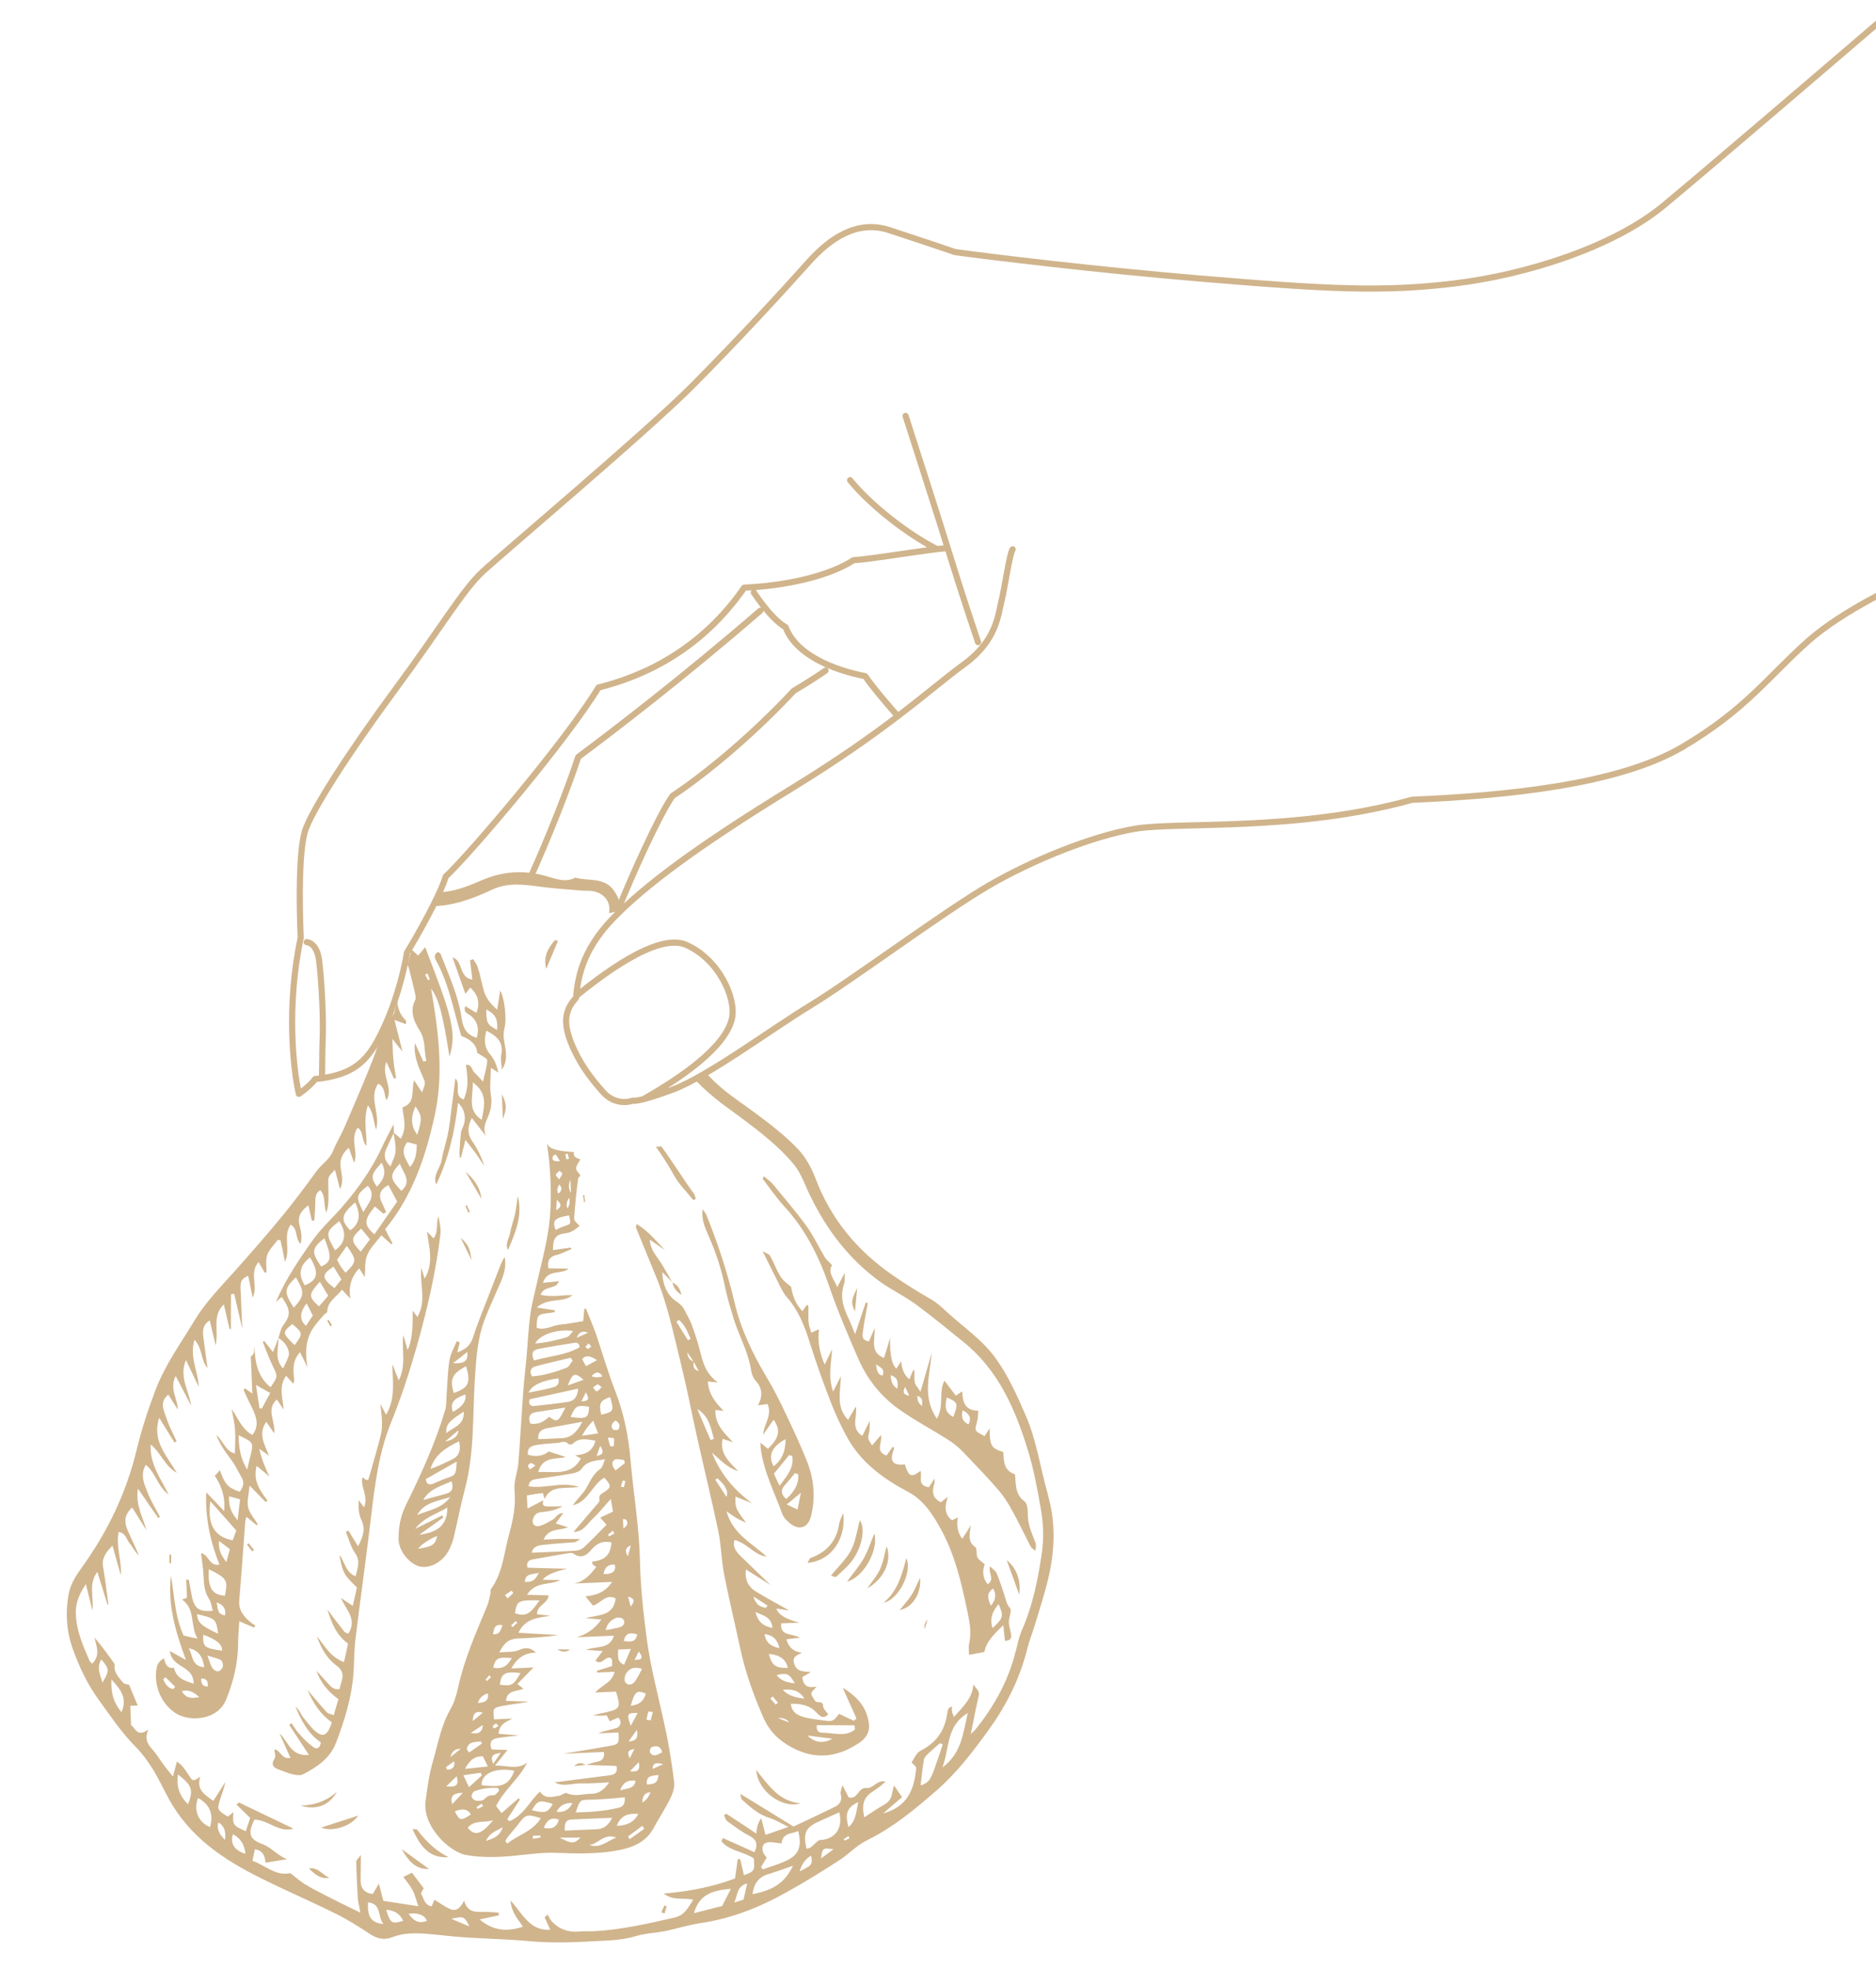 <svg width="305" height="320" viewBox="0 0 305 320" fill="none" xmlns="http://www.w3.org/2000/svg">
<path d="M154.076 89.082C151.349 89.199 141.565 90.918 138.761 91.038C134.965 93.542 128.011 95.206 120.999 95.506C114.014 105.562 104.831 109.857 97.301 111.741C92.197 120.155 76.779 138.377 72.466 142.467C71.509 145.63 67.867 152.029 66.165 154.833C65.859 156.797 64.748 161.84 62.752 166.295C60.394 171.56 58.456 174.369 52.34 175.242M308.947 0.627C298.851 9.294 277.019 27.987 270.457 33.415C262.253 40.2 248.032 44.669 236.51 46.062C224.987 47.456 216.348 47.053 195.038 45.262C177.99 43.829 161.436 41.807 155.289 40.976C153.441 40.343 148.709 38.74 144.566 37.397C139.387 35.718 134.999 38.638 131.372 42.713C127.746 46.787 120.143 55.068 112.628 62.635C105.112 70.201 81.61 89.972 78.413 92.96C75.215 95.947 71.675 102.037 64.332 111.971C56.99 121.905 50.392 132.045 49.522 135.289C48.653 138.533 48.605 145.78 48.889 152.419C46.514 163.542 47.7 173.959 48.59 177.777C49.185 177.373 50.547 176.326 51.236 175.374C51.619 175.337 51.986 175.293 52.34 175.242M147.229 67.598C148.95 72.935 152.809 84.961 154.474 90.366C156.138 95.772 158.194 101.95 159.014 104.364M164.64 89.272C164.132 89.953 163.453 95.036 162.845 97.571C162.236 100.105 161.965 104.186 156.662 108.023C153.872 110.041 150.669 112.814 145.971 116.391M312.199 93.483C308.338 95.091 299.296 99.477 294.019 104.149C287.423 109.988 283.97 115.228 273.584 121.377C263.198 127.526 244.892 129.323 229.579 129.978C210.787 135.219 191.444 133.51 184.521 134.694C177.599 135.877 168.001 139.711 160.707 143.953C153.413 148.195 138.415 159.359 131.866 163.34C125.317 167.321 115.12 174.932 109.38 177.081C104.788 178.801 103.123 178.998 102.864 178.881C101.981 179.215 99.795 179.418 98.117 177.563C96.02 175.244 94.104 172.664 92.825 169.422C91.545 166.181 91.838 164.14 93.655 162.16C93.915 159.336 94.475 154.645 99.573 149.356C104.672 144.067 113.135 137.683 128.85 128.052C136.296 123.488 141.74 119.613 145.971 116.391M122.62 96.398C122.051 95.451 125.006 100.365 127.733 101.949C129.432 106.432 135.453 108.882 140.659 109.887C141.955 111.786 144.74 115.014 145.971 116.391M123.617 99.248C111.01 110.137 100.276 118.345 94.008 123.031C92.426 127.869 89.097 136.386 86.025 143.098M100.823 147.016C102.628 142.644 106.853 132.995 109.312 129.38C116.755 124.393 124.389 117.314 129.03 112.29C131.798 110.647 133.637 109.401 134.21 108.983M93.684 161.853C97.312 158.952 106.81 151.412 111.619 153.583C116.981 156.003 119.715 162.33 119.002 165.526C117.948 170.247 110.578 175.259 104.581 178.649M49.868 153.117C50.599 153.194 51.614 153.919 51.882 156.137C52.282 159.438 52.632 165.404 52.446 169.308C52.376 170.778 52.401 173.877 52.34 175.242M138.205 78.043C141.65 82.266 147.66 86.845 152.169 89.164" stroke="#D0B48C" stroke-linecap="round" stroke-linejoin="round"/>
<path d="M170.386 242.958C169.13 238.613 168.556 234.095 166.687 229.871C165.317 226.743 163.948 223.662 161.975 220.893C159.798 217.8 156.64 215.699 153.893 213.177C153.101 212.45 152.283 211.677 151.333 211.147C149.236 209.952 147.208 208.683 145.199 207.295C139.368 203.288 135.105 198.143 132.587 191.521C131.944 189.836 131.014 188.116 129.793 186.813C126.553 183.337 121.083 179.718 118.713 177.941C116.343 176.164 114.911 174.498 114.911 174.498L113.007 175.492C113.007 175.492 114.643 177.278 117.272 179.287C119.902 181.295 125.85 185.246 129.14 189.338C130.296 190.787 130.901 192.687 131.733 194.363C134.419 199.885 138.047 204.652 143.029 208.268C144.894 209.615 147.006 210.618 148.871 211.965C151.547 213.943 154.11 216.045 156.697 218.146C162.288 222.663 165.03 228.943 167.073 235.562C168.037 238.636 168.627 241.868 169.192 245.078C169.657 247.603 169.744 250.191 169.331 252.777C168.699 256.894 167.896 260.924 166.206 264.777C165.576 266.183 165.335 267.763 164.899 269.256C163.66 273.637 161.471 277.512 158.626 281.034C158.469 281.255 158.261 281.407 157.827 281.829C158.259 279.694 158.608 277.848 159.03 276.023C159.25 275.062 159.322 275.083 158.244 273.774C158.081 276.087 156.52 277.391 155.092 279.045C154.956 278.647 154.829 278.438 154.796 278.225C154.737 277.966 154.773 277.703 154.757 277.323C154.502 277.477 154.291 277.534 154.225 277.679C154.092 277.899 154.033 278.187 153.997 278.45C153.642 281.271 152.181 283.26 149.621 284.558C148.992 284.871 148.651 285.789 148.203 286.426C148.478 286.747 148.968 287.083 148.955 287.345C148.632 290.902 147.535 293.613 143.564 294.734C144.596 293.833 145.628 292.957 146.661 292.081C146.23 291.457 145.85 290.926 145.342 290.163C145.222 290.691 145.117 291.005 145.061 291.364C144.931 292.226 144.554 292.86 143.764 293.298C142.649 293.917 141.61 294.651 140.499 295.364C140.071 293.123 140.431 292.085 141.959 291.116C142.675 290.634 143.368 290.152 143.96 289.533C142.662 289.208 141.94 290.689 140.914 290.59C139.457 290.439 139.521 292.505 137.983 292.119C137.749 291.653 137.439 291.096 136.946 290.118C136.788 290.886 136.59 291.251 136.674 291.556C136.981 292.613 136.534 293.275 135.648 293.693C133.458 294.762 131.244 295.807 129.006 296.854C126.099 295.053 123.291 293.342 120.36 291.541C120.447 291.894 120.441 292.322 120.663 292.503C122.001 293.753 123.383 294.931 125.214 295.495C126.082 295.767 126.889 296.279 128.176 296.914C126.654 297.454 125.622 297.808 124.451 298.214C124.195 297.25 123.994 296.427 123.764 295.509C123.291 296.124 123.017 296.944 122.967 297.993C121.254 296.853 119.663 295.803 118.049 294.755C117.934 294.855 117.818 294.931 117.704 295.031C117.884 295.356 117.975 295.804 118.244 295.983C119.398 296.837 120.552 297.692 121.817 298.351C122.936 298.945 123.299 299.643 122.669 301.025C120.971 300.266 119.251 299.507 117.529 298.724C117.465 298.894 117.378 299.088 117.29 299.258C118.643 300.865 120.904 300.911 122.545 302.029C122.748 303.995 122.659 304.141 120.95 304.761C120.746 303.89 120.542 303.019 120.338 302.148L119.935 302.165C119.811 303.169 119.664 304.174 119.498 305.299C115.87 306.643 112.121 307.398 107.903 307.745C109.55 309.006 111.115 308.344 112.702 308.752C111.876 310 111.359 311.259 109.687 311.64C105.306 312.635 100.95 313.654 96.465 313.87C95.729 313.901 94.989 313.838 94.255 313.917C92.432 314.09 90.887 313.561 89.664 312.21C89.39 311.913 89.254 311.515 89.049 311.167C88.889 311.316 88.705 311.467 88.544 311.593C88.832 312.222 89.122 312.876 89.463 313.622C86.12 313.86 85.001 311.054 83.006 308.881C83.137 310.825 84.205 311.897 85.018 313.123C82.371 314.044 80.026 313.717 77.977 311.949C79.131 311.686 80.098 311.502 81.088 311.293L81.069 310.842C80.162 310.786 79.255 310.706 78.352 310.72C77.141 310.748 75.998 310.726 75.444 308.895C74.834 310.181 74.095 310.712 73.1 310.232C72.299 309.862 71.563 309.322 70.634 308.744C70.527 309.01 70.375 309.349 70.18 309.81C69.033 309.668 68.914 308.556 68.478 307.813C68.375 307.628 68.759 307.159 68.891 306.892C68.311 306.132 67.681 305.303 66.975 304.358C66.602 304.541 66.159 304.75 65.577 305.036C66.134 305.821 66.709 306.486 67.098 307.23C67.46 307.928 67.637 308.729 68.016 309.807C65.934 309.492 64.138 309.212 62.319 308.933C62.093 308.087 61.893 307.31 61.605 306.134C61.139 306.915 60.873 307.378 60.607 307.817C59.221 307.662 58.592 306.857 58.629 305.5C58.649 304.286 58.645 303.097 58.671 301.479C58.267 302.043 57.922 302.296 57.909 302.558C57.965 304.434 58.047 306.333 58.151 308.231C58.183 308.967 58.381 309.696 58.596 310.852C56.532 309.846 54.808 309.016 53.106 308.138C51.891 307.524 50.699 306.909 49.527 306.198C48.721 305.686 47.979 305.028 47.192 304.419C44.862 304.971 43.167 303.165 41.043 302.423C41.201 301.679 41.319 301.104 41.438 300.552C42.898 300.751 43.089 301.884 43.173 302.737C44.424 302.517 45.439 302.354 46.691 302.158C45.097 301.584 44.186 300.291 42.687 299.713C40.488 298.904 40.283 298.009 41.351 295.728C43.563 295.728 45.297 297.913 47.715 297.192C44.73 295.774 41.792 294.354 38.878 292.956C38.806 292.936 38.671 293.108 38.441 293.284C39.136 293.968 39.854 294.65 40.673 295.448C40.463 296.099 40.21 296.847 39.958 297.619C37.848 296.662 37.798 296.617 37.946 294.518C37.601 294.794 37.326 295.02 37.05 295.246C35.292 294.18 35.241 294.087 35.852 292.253C36.124 291.386 36.468 290.539 36.642 289.604C36.019 290.605 35.373 291.608 34.681 292.684C33.306 291.673 31.87 290.902 32.563 288.756C31.959 289.091 31.486 289.705 30.978 288.942C30.571 288.318 30.164 287.693 29.686 287.095C29.46 286.819 29.142 286.595 28.771 286.278C28.544 287.073 28.403 287.673 28.115 288.732C27.437 287.881 26.986 287.353 26.581 286.776C25.925 285.9 25.385 284.949 24.639 284.172C23.889 283.324 23.52 282.484 24.125 281.055C22.285 282.513 21.97 280.719 21.314 280.39L21.179 277.233L22.39 277.182C21.912 276.013 21.462 274.938 20.986 273.817C20.768 273.731 20.221 273.731 19.995 273.455C19.341 272.627 18.476 271.856 18.637 270.612C18.634 270.541 18.631 270.47 18.629 270.422C17.592 268.968 16.579 267.537 15.354 266.139C15.677 267.576 16.379 268.973 14.989 270.388C14.838 270.204 14.619 270.071 14.538 269.86C13.483 267.432 12.406 265.029 12.335 262.273C12.263 260.588 12.82 259.161 13.96 257.448C14.363 259.095 14.705 260.412 15.023 261.73C15.313 259.625 14.295 257.505 15.825 255.465C16.377 257.249 16.928 259.009 17.48 260.793C17.527 260.791 17.573 260.741 17.62 260.739C17.344 258.73 17.115 256.718 16.769 254.735C16.492 253.273 17.189 252.316 18.282 251.199C18.785 252.937 19.208 254.489 19.655 256.039C19.816 253.702 18.84 251.437 19.281 248.968C20.454 249.156 20.571 250.221 21.072 250.818C21.598 251.438 21.893 252.21 22.583 252.775C22.029 251.514 21.451 250.231 20.875 248.995C20.221 247.596 20.047 246.296 21.489 244.998C22.28 246.248 23.046 247.476 23.812 248.703C23.27 246.61 22 244.714 22.428 241.937C23.696 243.786 24.711 245.264 25.724 246.719C25.817 246.668 25.909 246.592 26.002 246.541C25.327 245.214 24.511 243.917 23.975 242.513C23.441 241.157 22.738 239.713 23.713 238.054C25.34 239.411 25.675 241.68 27.415 242.889C26.115 240.282 24.3 237.886 24.5 234.762C26.149 236.071 26.765 238.256 28.764 239.384C27.073 236.555 24.662 234.113 25.884 230.423C26.726 231.766 27.544 233.11 28.362 234.431C28.478 234.378 28.595 234.326 28.71 234.249C28.159 233.036 27.514 231.851 27.103 230.585C26.692 229.318 25.802 227.953 27.363 226.65C27.899 227.507 28.408 228.293 28.894 229.081C28.913 227.297 27.491 225.741 28.565 223.626C29.497 225.393 30.276 226.929 31.078 228.441C30.711 225.983 29.072 223.794 30.238 221.034C30.918 222.479 31.623 223.947 32.303 225.392C32.245 222.921 30.768 220.63 31.619 217.74C32.99 219.204 32.594 221.075 33.742 222.334C33.501 220.585 33.262 218.907 33.048 217.227C32.935 216.257 32.944 215.353 34.1 214.59C34.394 215.886 34.683 217.086 35.059 218.663C35.596 216.191 34.427 213.887 36.391 211.995C36.71 213.337 37.004 214.656 37.323 215.998L37.537 215.989C37.528 214.111 37.543 212.232 37.557 210.352C37.723 210.321 37.913 210.313 38.078 210.282C38.486 212.049 38.895 213.838 39.39 215.957C39.289 213.584 39.204 211.59 39.118 209.596C39.08 208.694 39.02 207.84 40.354 207.355C40.594 208.51 40.807 209.595 41.076 210.891C42.042 209.019 40.455 206.923 42.041 205.095C42.428 205.792 42.736 206.326 43.043 206.836L43.328 206.824C43.335 205.872 43.148 204.834 43.443 203.965C43.761 203.048 44.562 202.324 45.146 201.514C45.313 201.531 45.456 201.549 45.6 201.566C45.718 202.108 45.836 202.626 45.954 203.168C46.074 203.758 46.194 204.347 46.32 205.055C47.307 203.11 45.952 200.909 47.251 199.023C48.519 199.753 47.892 201.231 48.883 202.163C49.145 201.058 48.937 200.068 48.707 199.151C48.337 197.74 48.893 196.836 50.137 195.879C50.343 196.821 50.519 197.599 50.695 198.376L51.099 198.359C51.158 197.524 51.218 196.689 51.253 195.855C51.312 194.997 51.081 194.055 52.077 193.418C53.026 194.495 52.538 195.872 53.065 197.062C53.572 195.589 53.363 194.029 53.369 192.507C53.339 191.248 53.315 191.249 54.457 190.13C54.74 191.188 54.994 192.128 55.281 193.281C55.937 191.945 55.481 190.728 55.361 189.592C55.262 188.383 55.628 187.488 56.705 186.538C57.03 187.475 57.301 188.248 57.57 188.974C58.327 187.206 56.812 185.154 58.158 183.265C59.212 184.005 58.7 185.382 59.593 186.224C59.644 184.082 59.032 182.015 59.81 179.628C60.743 180.872 60.677 182.111 61.145 183.613C61.884 180.871 59.878 178.436 61.49 176.108C62.658 176.724 62.399 177.9 62.843 178.808C64.042 176.831 61.939 174.923 62.813 172.555C63.314 173.699 63.681 174.492 64.047 175.285C64.165 175.256 64.284 175.251 64.401 175.222C64.241 174.254 64.056 173.263 63.966 172.268C63.853 171.298 63.858 170.299 63.796 168.851C64.45 169.679 64.827 170.163 65.429 170.898C64.972 169.11 64.6 167.628 64.14 165.769C65.01 166.088 65.469 166.259 66 166.45C65.989 166.189 66.049 165.925 65.974 165.833C65.056 164.945 64.679 163.915 64.584 162.801L64.07 164.702L61.915 167.695C61.645 169.157 61.254 170.577 60.697 172.004C59.217 175.777 57.593 179.509 55.993 183.239C55.43 184.524 54.672 185.721 54.157 187.027C53.6 188.454 52.277 189.2 51.423 190.378C49.74 192.733 47.984 195.044 46.155 197.31C43.602 200.439 40.926 203.478 38.226 206.519C35.934 209.09 33.449 211.598 31.672 214.528C29.452 218.214 26.891 221.724 25.307 225.834C24.066 229.074 23.016 232.329 22.208 235.669C20.53 242.589 17.54 248.853 13.41 254.594C12.377 256.017 11.394 257.51 11.114 259.305C10.621 262.228 10.816 265.12 11.816 267.931C12.87 270.883 14.153 273.634 16.023 276.217C17.944 278.87 19.748 281.575 22.059 283.902C23.103 284.951 23.987 286.174 24.778 287.424C25.748 288.976 26.508 290.632 27.385 292.235C30.77 298.535 36.375 302.266 42.545 305.308C46.554 307.3 50.673 309.074 54.682 311.067C56.626 312.03 58.46 313.212 60.27 314.395C61.42 315.154 62.591 315.294 63.761 314.84C65.679 314.092 67.631 314.151 69.588 314.306C71.568 314.459 73.506 314.733 75.486 314.862C78.991 315.092 82.537 315.155 86.047 315.48C90.058 315.856 94.044 315.638 98.029 315.42C99.857 315.342 101.728 315.167 103.442 314.641C105.18 314.139 106.963 314.134 108.706 313.727C110.424 313.32 112.115 312.82 113.863 312.555C118.897 311.816 123.527 309.978 127.916 307.507C130.82 305.908 133.646 304.147 136.446 302.339C137.997 301.345 139.267 299.911 140.874 299.129C145.207 297.018 148.835 293.985 152.411 290.86C155.642 288.011 158.232 284.618 160.746 281.134C163.642 277.11 165.812 272.808 167.009 267.977C167.333 266.655 167.849 265.397 168.246 264.096C168.954 261.759 169.71 259.419 170.299 257.064C171.478 252.376 171.727 247.633 170.362 242.959L170.386 242.958ZM16.666 273.455C16.303 272.21 15.661 271.096 16.457 269.683C17.809 271.266 17.819 271.503 16.666 273.455ZM19.749 278.269C18.472 276.755 17.998 275.134 18.118 272.941C19.664 274.611 20.747 276.015 19.749 278.269ZM30.567 293.24C29.251 291.941 28.642 290.493 28.933 288.388C31.244 290.167 31.467 290.919 30.567 293.24ZM34.15 296.939C32.264 296.212 31.391 294.156 32.212 292.219C34.136 293.278 34.751 294.869 34.15 296.939ZM36.594 299.047C35.774 298.225 35.192 297.394 35.474 296.193C36.396 296.629 36.77 297.588 36.594 299.047ZM37.862 298.112C39.078 298.726 39.765 299.791 39.9 301.283C38.069 300.719 37.402 299.583 37.862 298.112ZM59.833 309.182C62.077 309.371 61.361 311.542 62.337 312.689C60.356 312.513 59.696 311.542 59.833 309.182ZM62.786 310.387C64.096 310.45 65.025 311.029 65.549 312.172C63.719 312.749 63.476 312.617 62.786 310.387ZM66.427 311.016C67.989 310.831 68.98 311.216 69.425 312.172C68.187 312.677 67.29 312.287 66.427 311.016ZM73.383 311.86C75.385 311.394 75.505 311.437 76.314 313.091C75.418 312.725 74.545 312.334 73.383 311.86ZM117.406 309.764C115.972 310.134 114.489 310.507 112.819 310.935C113.728 307.71 116.061 307.229 118.832 306.968C118.328 307.965 117.889 308.816 117.406 309.764ZM120.882 308.735C120.46 308.872 119.92 309.038 119.38 309.204C119.926 308.063 119.742 306.549 121.482 306.094C121.262 307.054 121.103 307.798 120.882 308.735ZM122.342 307.841C122.558 306.238 123.224 305.116 124.82 304.619C126.087 304.232 127.352 303.774 128.922 303.231C127.611 305.951 125.786 307.194 122.342 307.841ZM127.747 302.449C126.558 302.999 125.265 303.364 124.025 303.821C123.924 303.683 123.824 303.568 123.723 303.43C124.012 302.965 124.277 302.502 124.657 301.915C124.504 301.684 124.156 301.342 124.044 300.943C123.763 299.932 124.215 299.366 125.262 299.393C125.858 299.415 126.457 299.532 127.055 299.601C127.263 297.809 128.749 298.078 129.774 297.583C130.408 300.171 129.87 301.478 127.747 302.449ZM130.007 304.136C130.336 302.933 130.965 302.074 131.895 301.582C132.08 303.12 132.056 303.121 130.007 304.136ZM133.484 302.037C133.72 300.315 133.742 300.29 135.513 300.547C134.867 301.003 134.245 301.482 133.484 302.037ZM133.309 299.048C133.024 299.061 132.732 299.454 132.455 299.656C132.203 299.88 131.976 300.128 131.698 300.306C131.536 300.408 131.321 300.394 131.133 300.449C130.525 297.907 130.985 296.984 133.179 296.01C134.229 295.537 135.255 295.065 136.445 294.539C137.128 297.149 135.707 298.97 133.309 299.048ZM137.284 299.14C137.284 299.14 137.18 298.93 137.179 298.907C137.433 298.729 137.688 298.576 137.918 298.399C137.995 298.515 138.048 298.656 138.124 298.771C137.845 298.902 137.565 299.033 137.284 299.14ZM137.951 296.947C137.335 294.762 137.717 293.7 139.537 292.885C139.177 294.469 139.191 295.919 137.951 296.947ZM152.122 286.877C151.868 287.625 151.616 288.397 151.217 289.08C150.906 289.592 150.399 289.971 149.67 290.168C149.825 288.782 149.979 287.373 150.205 285.984C150.262 285.649 150.604 285.301 150.877 285.028C151.494 284.431 152.184 283.878 152.825 283.304C152.971 283.369 153.116 283.434 153.285 283.498C152.906 284.632 152.526 285.766 152.122 286.877ZM153.208 287.259C154.426 284.044 153.799 280.503 157.348 278.402C156.56 281.669 156.388 284.887 153.208 287.259ZM87.993 144.131C90.266 144.438 92.577 144.554 94.846 144.766C95.06 144.78 95.249 144.748 95.464 144.763C97.912 144.73 99.408 146.354 99.021 148.416C99.703 148.244 100.341 148.145 100.839 148.124C100.981 147 100.575 145.829 99.815 144.743C98.22 142.481 95.661 143.256 93.542 142.634C91.913 143.488 90.339 142.818 88.799 142.385C85.188 141.374 81.772 141.567 78.293 143.072C76.122 144.021 73.926 144.923 71.148 145.042L70.582 146.255L70.031 147.277C73.575 147.292 76.805 146.084 79.999 144.592C82.61 143.363 85.291 143.771 87.993 144.131ZM67.544 161.961C67.575 162.126 67.585 162.364 67.52 162.509C66.552 164.334 67.314 166.037 68.207 167.45C69.251 169.07 68.895 170.75 69.321 172.372C69.157 172.427 68.993 172.481 68.829 172.536C68.381 171.533 67.91 170.53 67.463 169.527C67.216 171.535 67.981 173.286 68.744 175.013C69.191 176.016 69.214 175.991 68.614 177.539C68.208 176.938 67.853 176.406 67.317 175.573C66.819 177.259 67.64 179.222 65.437 179.982C65.549 181.475 66.243 183.253 65.155 185.059C64.785 184.742 64.413 184.401 64.044 184.108C64.021 184.132 64.022 184.156 64 184.181C64.136 185.15 64.369 186.139 64.314 187.092C64.276 187.855 63.831 188.587 63.493 189.577C62.428 188.576 62.366 187.675 62.822 186.681C63.19 185.833 63.607 185.006 64 184.181L63.995 184.062L64.044 184.108L63.984 182.707C63.194 184.239 62.578 185.407 62.034 186.595C60.442 189.969 58.314 193.032 55.89 195.847C54.307 197.746 52.404 199.397 50.967 201.384C48.678 204.597 46.441 207.88 44.863 211.586C45.161 211.311 45.483 211.06 45.804 210.784C47.298 212.908 47.286 213.741 46.004 215.461C45.599 216.001 45.514 216.789 45.257 217.466C46.326 217.991 47.197 219.452 46.927 220.367C46.74 220.994 46.407 221.555 46.015 222.404C44.492 220.709 45.348 219.032 45.258 217.49C45.002 218.167 44.745 218.844 44.38 219.739C43.801 219.003 43.398 218.473 42.971 217.945C42.902 217.995 42.809 218.047 42.715 218.074C43.247 219.383 43.708 220.719 44.333 221.977C45.167 223.701 45.214 223.675 43.982 225.463C41.937 223.791 41.436 221.53 41.362 218.679C41.297 219.395 41.335 219.727 41.228 219.993C41.096 220.26 40.819 220.438 40.773 220.488L41.03 226.493C40.49 226.112 40.147 225.865 39.78 225.619C39.715 225.765 39.602 225.912 39.629 225.983C40.102 227.032 40.621 228.057 41.118 229.105C41.722 230.435 42.136 231.773 41.032 233.223C39.302 232.251 38.729 230.515 37.666 229.015C37.857 230.148 38.143 231.278 38.216 232.416C38.315 233.625 38.2 234.842 38.188 236.222C36.65 235.836 36.395 234.325 35.182 233.212C35.881 235.108 36.931 236.3 37.843 237.592C38.401 238.425 38.845 239.357 39.335 240.239C39.799 241.076 39.448 241.78 38.977 242.443C36.951 241.768 36.544 241.144 35.735 238.919C35.6 239.091 35.51 239.214 35.42 239.337C35.284 239.485 35.146 239.61 34.918 239.834C35.962 241.43 36.654 243.16 36.449 245.595C35.353 244.452 34.507 243.561 33.535 242.533C33.355 246.654 34.16 250.472 35.679 254.284C33.957 254.619 33.965 252.573 32.675 252.438C32.824 253.692 33.04 254.848 33.09 256.035C33.148 257.388 33.203 258.67 33.992 259.873C34.347 260.404 34.403 261.139 34.597 261.797C32.346 261.988 31.585 261.426 31.189 259.398C31.008 258.502 30.851 257.605 30.695 256.732C30.552 256.738 30.41 256.744 30.267 256.75C30.308 257.7 30.373 258.672 30.39 259.622C30.394 259.717 29.97 259.807 29.596 259.966C31.852 261.557 30.846 264.169 32.127 266.326C31.119 266.107 30.471 265.968 29.846 265.805C28.429 262.703 28.357 259.353 27.789 256.072C27.251 260.732 28.483 265.078 30.23 269.784C29.232 269.232 28.55 268.857 27.599 268.326C27.856 269.885 28.853 270.389 29.708 270.924C30.661 271.525 31.473 272.156 31.488 273.63C29.994 273.17 28.645 272.753 28.286 271.032C27.439 271.235 26.894 270.735 26.676 269.531C26 269.846 25.618 270.361 25.479 271.009C24.912 273.887 26.239 277.112 28.799 278.572C30.871 279.768 35.361 279.671 36.782 276.186C37.985 273.185 38.735 270.133 38.715 266.9C38.716 265.806 38.837 264.731 38.902 263.491C39.823 263.88 40.574 264.205 41.325 264.529C41.391 264.407 41.458 264.31 41.501 264.189C41.255 264.009 40.963 263.855 40.74 263.651C39.607 262.724 38.754 261.69 38.898 260.043C39.266 255.866 39.538 251.669 39.858 247.47C39.848 247.233 39.956 246.99 40.055 246.51C40.72 247.053 41.213 247.46 41.706 247.867C41.776 247.84 41.846 247.789 41.915 247.739C41.376 246.811 40.578 245.965 40.347 245C40.114 244.011 40.448 242.903 40.576 241.447C41.644 242.519 42.415 243.318 43.187 244.117C43.302 244.041 43.394 243.966 43.51 243.89C42.276 242.278 41.089 240.664 41.722 238.235C42.535 238.89 43.152 239.41 43.793 239.954C43.14 238.579 42.561 237.272 42.151 235.458C42.837 235.952 43.181 236.199 43.721 236.58C43.021 234.684 41.906 233.067 43.295 231.081C43.726 231.705 44.082 232.237 44.563 232.929C44.886 231.037 43.141 229.138 45.018 227.44C45.4 228.019 45.755 228.55 46.087 229.083C46.032 227.231 45.219 225.458 46.518 223.595C46.942 224.053 47.267 224.419 47.667 224.878C47.729 224.661 47.841 224.49 47.834 224.324C47.672 222.761 47.462 221.201 48.78 219.765C49.144 220.487 49.456 221.115 49.978 222.211C49.554 219.518 49.747 217.346 51.165 215.478C51.637 214.839 52.182 214.245 52.704 213.652C52.863 213.479 53.214 213.345 53.207 213.179C53.23 211.489 54.676 210.833 55.599 209.605C56.047 210.085 56.421 210.497 56.969 211.068C56.626 209.156 57.103 207.519 58.399 206.132C58.73 206.641 59.036 207.127 59.316 207.567C59.408 206.374 59.257 205.073 59.687 204.008C60.137 202.847 61.144 201.924 61.998 200.77C62.591 201.292 63.111 201.769 63.63 202.222C63.699 202.172 63.744 202.122 63.813 202.072C63.451 201.374 63.089 200.7 62.621 199.768C67.052 194.395 69.226 187.952 70.696 181.184C72.165 174.367 71.28 167.58 70.081 160.664C71.341 162.346 71.965 164.697 73.074 171.712C73.87 169.205 73.78 167.093 72.408 162.823C71.453 159.939 70.309 157.111 69.127 153.927C68.583 154.569 68.289 154.914 67.973 155.308C67.625 154.966 67.279 154.648 66.907 154.307L66.254 156.808C66.382 157.041 66.466 157.323 66.549 157.604C66.92 159.039 67.243 160.476 67.59 161.935L67.544 161.961ZM28.149 274.51C27.31 274.355 26.902 273.707 26.538 272.985C26.651 272.838 26.765 272.714 26.877 272.567C27.423 273.09 27.968 273.614 28.49 274.138C28.377 274.262 28.263 274.386 28.149 274.51ZM35.47 265.517C32.728 264.255 32.134 263.709 32.028 262.335C35.054 263.038 35.129 263.106 35.47 265.517ZM36.111 268.272C33.192 267.873 32.945 267.646 33.05 265.668C35.323 266.546 36.113 267.225 36.111 268.272ZM30.672 267.886C32.374 268.194 32.969 269.333 33.206 270.964C31.058 270.794 31.382 268.926 30.672 267.886ZM29.567 274.853C30.813 274.515 31.624 275.122 32.391 275.826C31.352 275.99 30.29 276.178 29.567 274.853ZM33.768 274.103C32.865 274.118 32.721 273.529 32.69 272.817C33.52 272.758 33.871 273.171 33.768 274.103ZM36.221 270.859C36.163 271.171 35.801 271.59 35.493 271.627C35.21 271.687 34.722 271.399 34.544 271.121C34.239 270.658 34.095 270.07 33.719 269.064C34.732 269.401 35.378 269.492 35.914 269.802C36.159 269.958 36.302 270.523 36.221 270.859ZM36.602 262.52C35.217 262.389 35.481 261.331 35.204 260.415C36.314 260.796 36.773 261.514 36.602 262.52ZM36.584 259.334C34.487 259.233 33.746 258.028 33.952 255.047C37.276 256.593 36.917 257.108 36.584 259.334ZM36.803 253.879C35.971 252.773 35.481 251.89 35.609 250.434C36.298 250.975 36.814 251.358 37.379 251.785C37.194 252.459 37.028 253.013 36.803 253.879ZM37.841 250.339C34.819 249.754 33.689 247.781 34.192 243.979C35.64 245.582 36.94 247.072 38.414 248.745C38.223 249.276 38.032 249.807 37.841 250.339ZM38.628 247.071C37.527 245.786 37.146 244.661 37.249 243.182C37.947 243.367 38.38 243.491 39.03 243.677C38.908 244.705 38.784 245.709 38.628 247.071ZM40.684 236.757C40.476 237.456 40.363 238.15 40.203 238.847C39.081 237.088 38.811 235.22 38.798 233.247C40.892 234.394 41.402 234.087 40.684 236.757ZM42.56 228.901C42.56 228.901 42.322 228.911 42.204 228.916C42.012 227.759 41.843 226.601 41.612 225.089C42.538 225.62 43.147 225.951 43.927 226.393C43.464 227.245 43.024 228.073 42.561 228.925L42.56 228.901ZM62.041 188.973C62.969 190.669 62.303 191.768 61.28 192.882C60.214 191.31 60.291 190.879 62.041 188.973ZM59.798 192.707C61.2 194.336 59.917 195.485 59.078 196.995C57.804 194.457 57.867 194.241 59.798 192.707ZM57.75 195.411C58.59 197.254 58.631 198.774 56.946 199.963C55.303 198.25 55.457 197.388 57.75 195.411ZM55.146 198.471C56.392 200.368 56.199 201.969 54.469 203.208C52.899 200.422 52.938 200.23 55.146 198.471ZM52.744 201.237C53.814 204.021 54.097 205.079 52.203 205.826C50.605 203.493 50.65 202.872 52.744 201.237ZM50.404 204.357C51.913 206.837 51.68 208.06 49.551 208.888C48.405 207.106 48.746 205.617 50.404 204.357ZM48.093 207.595C49.551 209.982 49.507 210.626 47.757 212.532C46.126 209.962 46.175 209.461 48.093 207.595ZM47.898 218.614C45.864 216.632 45.862 216.584 47.514 215.182C49.264 216.629 49.293 216.747 47.898 218.614ZM49.761 215.466C48.653 214.563 48.696 213.348 49.843 211.824C50.233 212.593 50.543 213.174 50.855 213.802C50.475 214.366 50.119 214.928 49.761 215.466ZM51.862 212.309C50.104 210.696 50.117 210.433 52 208.308C52.512 209.166 52.921 209.838 53.357 210.58C52.837 211.197 52.362 211.764 51.862 212.309ZM54.375 209.348C52.261 207.75 52.235 207.133 54.225 205.858C54.634 206.507 55.043 207.179 55.504 207.944C55.097 208.437 54.735 208.881 54.375 209.348ZM56.195 206.868C55.943 206.546 55.694 206.271 55.466 205.948C55.262 205.624 55.079 205.251 54.796 204.74C55.312 204.028 55.828 203.293 56.388 202.484C58.036 204.887 58.038 204.934 56.195 206.868ZM58.64 203.434C56.968 201.603 57.001 201.245 58.717 199.674C59.169 200.225 59.62 200.777 60.147 201.42C59.675 202.058 59.158 202.746 58.64 203.434ZM60.873 200.604C58.852 198.931 59.45 197.906 60.965 196.082C61.411 196.491 61.879 196.875 62.347 197.259C62.487 197.182 62.625 197.081 62.764 197.004C62.272 195.503 60.635 193.908 63.147 192.612C63.613 193.495 64.078 194.355 64.57 195.286C63.315 197.075 62.105 198.815 60.873 200.604ZM65.256 193.544C63.338 191.51 63.293 191.012 64.995 189.108C65.61 190.699 67.022 192.018 65.256 193.544ZM66.66 189.679C65.96 188.306 64.961 187.207 66.225 185.608C66.754 185.751 67.26 185.896 67.764 186.017C67.722 187.256 67.657 188.519 66.66 189.679ZM67.839 184.421C66.703 182.9 66.807 181.421 67.547 179.82C68.635 181.367 68.654 181.794 67.839 184.421ZM69.499 158.192C69.632 158.519 69.741 158.847 69.874 159.174C69.78 159.202 69.687 159.254 69.594 159.305C69.439 159.003 69.283 158.7 69.104 158.399C69.244 158.345 69.36 158.269 69.499 158.192Z" fill="#D0B48C"/>
<path d="M108.249 281.358C107.224 276.289 105.798 271.308 105.128 266.2C104.595 262.085 104.132 257.92 104.046 253.691C103.931 248.226 102.984 242.75 102.512 237.276C102.182 233.462 101.454 229.783 100.063 226.181C98.861 223.093 97.94 219.898 96.878 216.757C96.391 215.375 95.787 214.045 95.253 212.665C95.159 212.693 95.088 212.72 94.993 212.724C94.95 213.368 94.882 214.013 94.817 214.705C93.495 214.928 92.245 215.172 90.966 215.298C89.712 215.447 88.558 216.281 87.253 215.789C87.284 213.719 87.397 213.596 89.22 213.399C89.551 213.361 89.882 213.299 90.212 213.237C90.208 213.142 90.204 213.047 90.2 212.953C89.362 212.822 88.549 212.714 87.256 212.508C89.156 210.786 91.531 211.825 93.067 210.499C91.423 210.427 89.754 210.879 87.904 210.435C88.454 208.842 90.486 209.635 90.853 208.216C90.096 208.296 89.338 208.376 88.273 208.493C89.053 206.153 91.264 207.247 92.431 206.175C91.241 206.154 90.194 206.152 89.147 206.125C88.948 204.826 89.374 204.213 90.528 203.95C91.352 203.748 92.118 203.311 92.913 202.991C92.862 202.922 92.834 202.828 92.784 202.759C91.838 202.895 90.893 203.03 89.9 203.168C89.893 201.337 90.267 200.631 91.876 200.444C93.06 200.322 93.65 199.654 94.227 199.249C93.851 198.79 93.311 198.409 93.344 198.074C93.467 195.929 93.708 193.778 93.974 191.65C93.961 191.366 94.332 191.136 94.376 191.062C94.095 190.599 93.627 190.215 93.66 189.88C93.71 189.379 94.117 188.886 94.358 188.4C93.397 188.179 93.165 187.761 93.333 187.231C91.141 187.134 89.582 186.821 89.151 186.197C89.074 186.081 88.998 185.966 88.921 185.826C89.156 187.433 89.343 189.019 89.434 190.608C89.607 193.526 89.614 196.474 89.237 199.344C88.765 202.765 87.813 206.087 87.078 209.471C86.759 210.912 86.369 212.355 86.194 213.813C85.906 215.99 85.811 218.205 85.62 220.401C85.442 222.359 85.192 224.32 85.062 226.275C84.775 230.116 84.583 233.977 84.272 237.819C84.145 239.298 83.495 240.777 83.65 242.197C83.899 244.683 83.406 247.059 82.768 249.369C81.923 252.401 81.753 255.666 79.774 258.319C79.685 258.466 79.791 258.723 79.752 258.915C79.589 259.564 79.499 260.234 79.263 260.838C77.453 265.22 75.499 269.56 74.486 274.241C74.206 275.489 73.833 276.765 73.19 277.863C71.709 280.471 71.214 283.369 70.406 286.162C69.783 288.282 69.474 290.507 69.189 292.73C68.645 296.701 72.942 300.964 75.794 301.484C78.764 301.999 81.706 301.826 84.688 301.485C86.558 301.286 88.474 301.061 90.332 301.124C93.81 301.261 97.262 301.351 100.681 300.682C103.062 300.199 105.069 299.305 106.281 297.065C107.14 295.459 108.169 293.941 108.978 292.289C109.372 291.488 109.709 290.474 109.601 289.623C109.269 286.855 108.818 284.092 108.274 281.38L108.249 281.358ZM92.832 193.863C92.425 193.262 92.395 192.55 92.74 191.727L92.832 193.863ZM92.273 187.466C92.356 187.748 92.439 188.03 92.523 188.312C92.381 188.342 92.217 188.396 92.076 188.426C92.016 188.143 91.957 187.86 91.921 187.577C91.92 187.553 92.155 187.495 92.273 187.466ZM92.534 194.685C92.706 195.367 92.588 195.943 92.227 196.41C92.032 195.752 92.15 195.177 92.534 194.685ZM91.414 190.737C91.355 191.025 91.151 191.272 90.907 191.686C90.63 191.318 90.334 191.069 90.375 190.924C90.46 190.683 90.738 190.505 90.942 190.282C91.116 190.441 91.432 190.618 91.414 190.737ZM90.769 193.999C90.508 193.463 90.582 192.984 90.943 192.517C91.467 193.089 91.344 193.546 90.769 193.999ZM90.431 196.677C90.459 196.224 90.464 195.772 90.525 194.984C91.366 195.733 91.29 196.188 90.431 196.677ZM89.912 187.877C89.954 187.756 90.353 187.62 90.378 187.643C90.607 187.99 90.813 188.361 91.042 188.708C90 188.824 89.632 188.554 89.912 187.877ZM90.679 198.022C91.237 197.736 91.9 197.66 92.512 197.515C92.859 198.951 92.858 198.927 91.567 199.339C91.169 199.475 90.774 199.682 90.331 199.892C90.01 199.073 89.91 198.388 90.679 198.022ZM107.659 284.783C106.844 285.199 106.198 285.654 105.661 284.774C105.559 284.612 105.748 284.033 105.935 283.954C106.614 283.71 107.348 283.632 107.659 284.783ZM106.142 278.237L105.773 279.609C105.532 279.548 105.317 279.509 105.101 279.471C105.201 279.039 105.277 278.584 105.426 278.173C105.471 278.123 105.88 278.225 106.142 278.237ZM104.991 275.243C104.71 276.444 103.882 277.097 102.532 277.227C103.238 274.842 103.515 274.64 104.991 275.243ZM100.813 290.974C101.236 289.743 102.069 289.208 103.338 289.415C103.111 290.78 101.963 290.615 100.813 290.974ZM101.575 292.106C101.663 293.054 101.354 293.614 100.6 293.789C98.318 294.362 95.994 294.509 93.595 294.564C94.291 292.489 94.292 292.513 95.931 292.49C97.144 292.486 98.352 292.363 99.561 292.288C100.225 292.235 100.887 292.16 101.551 292.107L101.575 292.106ZM99.884 249.231C99.605 249.386 99.326 249.541 99.048 249.695C98.972 249.603 98.921 249.51 98.846 249.419C99.121 249.193 99.374 248.992 99.626 248.767C99.705 248.93 99.806 249.068 99.884 249.231ZM99.206 235.04C99.094 234.64 98.981 234.241 98.814 233.654C99.29 233.681 99.814 233.682 99.817 233.753C99.882 234.179 99.806 234.61 99.778 235.063C99.587 235.047 99.397 235.055 99.206 235.04ZM101.312 263.153C101.689 263.636 101.453 264.241 100.843 264.434C100.163 264.653 99.43 264.756 98.487 264.939C98.7 263.812 99.368 263.308 100.091 262.968C100.417 262.811 101.135 262.923 101.312 263.153ZM100.5 268.087L102.565 267.998C102.154 268.943 101.829 269.694 101.462 270.566C100.25 270.024 100.497 269.133 100.5 268.087ZM102.185 283.02C102.724 282.284 103.128 281.719 103.532 281.155C103.846 282.378 103.397 282.992 102.185 283.02ZM103.142 284.263C102.857 284.822 102.681 285.163 102.374 285.77C101.953 284.813 102.03 284.406 103.142 284.263ZM101.706 273.481C101.481 273.229 101.52 272.466 101.718 272.101C102.205 271.248 102.969 270.763 104.392 271.226C103.95 272.029 103.645 272.684 103.242 273.249C102.838 273.813 102.179 273.984 101.706 273.481ZM102.416 287.861C102.962 287.291 103.304 286.943 103.851 286.397C104.125 287.788 103.635 287.999 102.416 287.861ZM102.552 280.484C101.851 278.54 101.962 278.369 103.675 278.39C103.301 279.096 102.993 279.68 102.552 280.484ZM103.866 268.395C104.073 268.79 104.296 268.994 104.304 269.184C104.279 269.709 104.231 269.687 103.165 269.78C103.383 269.319 103.581 268.954 103.866 268.395ZM101.416 266.716C101.689 265.301 102.522 265.313 103.605 265.623C103.309 267.039 102.395 266.793 101.416 266.716ZM101.418 241.723C101.418 241.723 101.058 241.643 100.913 241.601C101.019 241.288 101.147 240.949 101.251 240.612C101.396 240.653 101.539 240.671 101.684 240.712C101.603 241.049 101.522 241.385 101.418 241.723ZM101.348 248.432L101.282 246.889C101.521 246.926 101.71 246.894 101.761 246.963C102.163 247.469 102.085 247.877 101.348 248.432ZM102.532 261.103C102.361 260.445 102.25 260.069 102.106 259.481C103.189 259.791 103.255 260.216 102.532 261.103ZM102.087 252.918C101.527 252.062 101.693 251.485 102.559 251.162C102.415 251.691 102.271 252.221 102.087 252.918ZM101.583 237.792C101.099 238.169 100.593 238.571 100.087 238.973C99.438 238.24 99.386 237.577 99.918 237.245C100.265 237.016 100.917 237.25 101.442 237.275C101.497 237.463 101.552 237.627 101.583 237.792ZM100.074 230.865C100.709 231.266 100.92 231.756 100.516 232.32C100.427 232.467 99.785 232.471 99.66 232.309C99.182 231.712 99.521 231.293 100.074 230.865ZM97.75 229.918C97.316 228.105 97.557 227.62 99.197 227.05C99.865 229.328 99.775 229.451 97.75 229.918ZM94.518 227.749C94.781 227.215 94.957 226.875 95.241 226.292C95.83 227.289 95.825 227.717 94.518 227.749ZM95.769 228.623C95.705 230.481 95.38 230.661 92.772 230.274C93.574 228.456 93.758 228.329 95.769 228.623ZM92.315 225.156C93.084 223.126 93.483 222.99 94.868 224.239C93.908 224.589 93.112 224.885 92.315 225.156ZM94.002 225.679C93.894 227.039 93.35 227.68 92.311 227.844C90.515 228.111 88.716 228.307 86.917 228.503C86.231 228.579 85.907 228.237 86.086 227.42C88.63 226.86 91.222 226.297 94.002 225.679ZM94.684 231.072C93.805 232.75 92.892 233.645 91.374 233.734C90.117 233.811 88.834 233.842 87.505 233.899C87.406 232.715 88.055 232.306 88.903 232.127C90.696 231.789 92.49 231.475 94.684 231.072ZM95.416 232.063C95.641 231.768 95.914 231.471 96.436 230.878C96.73 231.65 96.944 232.188 97.238 232.96C96.364 233.092 95.726 233.191 94.615 233.334C95.06 232.625 95.214 232.333 95.416 232.063ZM96.42 225.504C96.65 225.328 96.877 225.08 97.159 224.997C97.301 224.967 97.526 225.243 97.82 225.444C97.478 225.768 97.254 226.11 96.993 226.122C96.827 226.129 96.62 225.733 96.42 225.504ZM97.586 234.966C98.302 236.149 97.957 236.425 96.991 236.633C97.181 236.078 97.332 235.714 97.586 234.966ZM97.959 223.679C97.326 223.896 96.732 223.897 96.175 223.66C96.878 222.869 97.449 222.868 97.959 223.679ZM95.273 222.034C95.04 221.592 94.81 221.221 94.654 220.919C95.1 220.21 95.912 220.294 97.062 221.054C96.481 221.364 95.947 221.672 95.273 222.034ZM95.581 219.238C95.581 219.238 95.311 219.036 95.163 218.923C95.323 218.75 95.482 218.577 95.685 218.33C95.885 218.559 96.01 218.697 96.135 218.834C95.95 218.961 95.792 219.158 95.581 219.238ZM95.611 216.597C95.074 216.834 94.537 217.071 93.767 217.413C94.109 216.495 94.715 216.208 95.611 216.597ZM93.174 216.321C92.81 216.717 92.546 217.204 92.194 217.314C90.549 217.789 88.879 218.217 87.006 218.345C87.751 216.862 90.755 215.925 93.174 216.321ZM87.449 219.253C89.477 218.857 91.532 218.531 93.587 218.206C93.728 218.176 93.927 218.358 94.096 218.422C94.151 218.61 94.182 218.775 94.238 218.963C91.963 220.273 89.329 220.385 86.815 221.111C86.392 220.107 86.483 219.461 87.449 219.253ZM87.093 222.051C88.974 221.542 90.882 221.128 92.789 220.666C92.891 220.828 92.993 220.99 93.094 221.128C92.778 221.522 92.542 222.127 92.121 222.287C90.32 222.983 88.442 223.562 86.474 223.694C86.031 222.786 86.317 222.25 87.093 222.051ZM90.768 224.01C91.012 224.713 90.654 225.251 90.091 225.418C88.871 225.803 87.571 226.001 85.945 226.333C86.418 225.171 88.025 224.389 90.768 224.01ZM87.056 229.519C88.567 229.264 90.104 229.056 91.922 228.764C90.717 231.17 90.624 231.221 89.275 230.257C88.476 231.028 87.525 231.592 86.207 231.363C85.931 230.471 85.924 229.734 87.056 229.519ZM87.472 234.804C88.535 234.64 89.603 234.594 90.693 234.5C91.262 234.452 91.839 234.047 92.389 234.665C92.49 234.804 92.988 234.783 93.102 234.659C94.196 233.566 95.449 233.94 96.813 234.143C96.386 235.826 95.222 236.423 93.514 236.52C93.905 236.765 94.124 236.874 94.441 237.051C92.829 239.95 90.152 239.089 87.496 239.25C88.218 236.675 90.262 237.206 91.98 236.799C91.088 236.505 90.293 236.253 89.207 235.895C88.474 236.545 87.252 236.883 85.829 236.42C85.676 235.071 86.623 234.96 87.472 234.804ZM86.339 237.778C86.481 237.772 86.704 237.976 87.046 238.199C86.654 238.478 86.423 238.63 86.169 238.808C86.042 238.623 85.818 238.395 85.835 238.227C85.874 238.035 86.126 237.811 86.339 237.778ZM85.66 243.039C86.581 242.88 87.406 242.726 88.236 242.667C88.308 242.664 88.429 243.277 88.538 243.605C89.626 241.252 91.871 242.036 94.138 241.653C91.15 240.735 88.541 242.012 85.93 241.553C86.051 240.501 86.762 240.447 87.424 240.347C89.314 240.052 91.205 239.805 93.069 239.464C93.612 239.369 94.314 239.101 94.582 238.686C95.455 237.412 96.715 237.405 98.369 237.168C98.044 237.896 97.95 238.494 97.603 238.723C96.542 239.482 96.039 240.502 95.467 241.597C94.896 242.691 93.862 243.544 93.148 244.644C95.643 244.038 96.264 241.325 98.235 240.147C99.432 241.451 99.445 241.736 98.124 242.553C97.591 242.885 97.338 243.086 97.463 243.77C97.524 244.101 96.997 244.551 96.702 244.897C95.594 246.228 94.462 247.561 93.238 248.969C94.832 248.996 95.465 247.661 96.38 246.813C97.34 245.916 98.175 244.858 99.311 243.62C99.469 244.541 99.565 245.107 99.66 245.674C98.914 246.015 98.332 246.301 97.585 246.643C97.935 247.032 98.186 247.33 98.611 247.811C97.402 249.028 96.196 250.293 94.915 251.489C94.595 251.788 94.08 251.977 93.63 252.02C91.282 252.168 88.907 252.245 86.439 252.351C86.72 251.15 87.767 251.153 88.595 251.046C90.204 250.858 91.841 250.788 93.453 250.648C93.618 250.617 93.778 250.468 94.334 250.135C93.026 250.119 92.097 250.088 91.194 250.102C90.338 250.115 89.485 250.176 88.369 250.223C89.238 248.307 90.9 248.783 92.35 248.222C91.627 247.991 91.073 247.825 90.349 247.594C90.753 247.03 91.091 246.587 91.585 245.9C90.587 245.919 90.382 246.689 89.871 246.972C89.198 247.358 88.502 247.768 87.774 247.99C87.234 248.155 86.559 247.923 86.6 247.231C86.605 246.779 86.912 246.172 87.283 245.965C87.794 245.682 88.463 245.748 89.052 245.628C89.855 245.475 90.632 245.299 91.442 244.789C90.73 244.819 90.018 244.85 89.304 244.833C88.662 244.836 87.972 244.818 88.357 243.827C87.566 244.241 86.776 244.655 85.751 245.175L85.66 243.039ZM87.601 255.607C86.994 256.988 86.288 257.161 85.309 257.084C85.486 255.65 86.45 255.941 87.601 255.607ZM87.721 260.096C86.109 262.424 85.504 262.735 83.721 262.193C84.037 260.135 84.246 260.031 87.721 260.096ZM84.095 263.723C83.843 263.948 83.592 264.196 83.341 264.445C83.266 264.353 83.167 264.262 83.092 264.17C83.343 263.922 83.594 263.673 83.846 263.448C83.921 263.54 84.02 263.631 84.095 263.723ZM83.159 258.508C83.159 258.508 83.36 258.761 83.461 258.899C83.165 259.197 82.843 259.472 82.523 259.771C82.397 259.61 82.247 259.426 82.096 259.243C82.442 258.99 82.789 258.761 83.159 258.508ZM81.711 264.134C81.361 264.839 81.396 265.669 80.157 265.604C80.306 264.646 80.416 263.88 81.711 264.134ZM83.2 269.469C82.541 270.757 81.615 271.344 80.175 271.025C80.583 269.462 80.909 269.281 83.2 269.469ZM84.612 271.905C83.531 273.878 83.206 274.058 81.269 273.808C81.452 271.969 82.101 271.584 84.612 271.905ZM81.465 277.295C82.951 276.994 84.49 276.857 85.999 276.554C84.785 276.511 83.595 276.491 82.261 276.429C82.445 274.614 84.005 274.951 85.101 274.452C84.758 274.206 84.536 274.025 84.117 273.686C84.937 272.842 85.734 272.024 86.737 271.006L83.129 271.16C84.1 269.406 85.327 268.617 87.133 268.587C86.216 267.722 85.455 267.707 84.404 268.157C83.541 268.55 82.466 268.43 81.187 268.556C81.905 267.003 82.804 266.346 84.157 266.289C86.365 266.194 88.573 266.1 90.768 265.721C88.647 265.621 86.502 265.499 84.284 265.356C85.396 263.001 87.486 262.936 89.493 262.589C88.8 262.523 88.107 262.434 87.294 262.35C87.324 260.826 89.052 260.634 89.209 259.295C88.28 259.264 87.137 259.217 85.685 259.184C87.063 256.938 89.378 257.695 91.099 256.789C90.124 256.783 89.22 256.774 88.22 256.745C88.783 256.008 90.136 255.403 92.234 254.957C90.091 254.906 87.925 254.856 85.758 254.782C85.533 253.959 85.896 253.563 86.604 253.438C88.54 253.093 90.475 252.749 92.435 252.427C92.695 252.392 93.05 252.354 93.222 252.489C94.499 253.433 95.42 252.728 96.19 251.815C97.072 250.755 98.126 250.377 99.423 250.678C99.225 252.732 98.473 253.501 96.228 253.835C96.283 253.999 96.314 254.164 96.39 254.28C96.515 254.417 96.684 254.481 96.93 254.661C95.984 255.914 95.032 257.001 93.383 257.357L99.531 257.094C98.39 258.784 96.843 259.302 95.184 259.444C95.561 259.927 95.963 260.409 96.389 260.938C97.615 260.672 98.422 258.973 100.096 259.757C99.748 262.744 97.26 262.399 95.24 262.985C96.004 263.047 96.769 263.133 97.771 263.209C96.672 264.755 95.377 265.619 93.756 266.092L99.809 265.833C99.122 268.122 96.954 267.454 95.271 268.144C96.225 268.222 96.988 268.261 97.99 268.337C97.516 268.928 97.156 269.419 96.797 269.91C97.924 270.694 98.244 269.277 99.177 269.404C99.202 269.426 99.444 269.535 99.475 269.7C99.56 270.006 99.503 270.341 99.521 270.768C98.675 271.018 97.855 271.291 97.057 271.539C97.061 271.634 97.065 271.729 97.069 271.824L99.918 271.702C99.518 273.479 97.891 273.81 96.756 275.072L100.15 274.927C100.951 277.508 100.841 277.727 98.605 278.274C97.876 278.448 97.143 278.551 96.392 278.797C96.748 278.782 97.084 278.839 97.441 278.847C97.844 278.83 98.248 278.813 98.651 278.796C98.808 279.122 98.939 279.402 99.12 279.75C99.611 279.539 100.077 279.329 100.497 279.145C101.138 279.664 100.941 280.624 100.213 280.845C99.251 281.148 98.235 281.286 97.254 281.709L100.553 281.568C100.675 283.299 100.588 283.493 99.337 283.712C96.6 284.21 93.86 284.636 91.593 285.019L98.192 284.736C98.305 285.707 97.944 286.174 97.047 286.331C96.457 286.428 95.873 286.667 95.285 286.835C96.928 286.883 98.572 286.956 100.215 287.004C100.507 288.276 99.755 288.474 98.855 288.561C96.04 288.919 93.202 289.278 90.175 289.669C91.684 290.484 93.128 289.78 94.534 289.839C95.987 289.896 97.455 289.738 99.045 289.67C98.305 290.724 97.484 291.544 96.128 291.531C94.796 291.516 93.488 292.072 92.128 291.416C91.837 291.286 91.313 291.808 90.863 291.851C89.776 292.016 88.629 292.446 87.79 291.174C86.119 292.696 85.149 295.044 82.835 295.975C82.764 295.978 82.662 295.816 82.465 295.658C83.157 294.606 83.848 293.53 84.539 292.454C84.465 292.386 84.391 292.318 84.294 292.275C83.423 293.049 82.529 293.824 81.543 294.675C81.19 294.215 80.913 293.846 80.661 293.524C81.951 290.877 84.373 289.132 85.71 286.459C84.098 287.693 82.47 286.883 80.475 286.945C81.311 285.91 81.92 285.147 82.507 284.408C81.745 284.393 80.84 284.361 79.935 284.328C79.508 283.253 79.839 282.644 80.855 282.482C82.059 282.287 83.267 282.164 84.356 282.046C83.377 281.969 82.256 281.875 81.063 281.783C81.184 280.161 82.311 279.827 83.311 279.309L80.32 279.437C80.13 277.756 80.146 277.589 81.418 277.297L81.465 277.295ZM99.958 254.293C100.193 255.354 99.597 255.855 98.121 255.823C98.312 254.744 98.86 254.198 99.958 254.293ZM93.078 293.04C92.53 294.134 91.67 294.599 90.475 294.46C91.025 293.414 91.885 292.949 93.078 293.04ZM89.873 293.178C89.055 294.616 88.679 294.727 86.469 294.203C87.399 292.594 87.703 292.486 89.873 293.178ZM77.485 292.661C77.175 292.627 76.708 292.29 76.672 292.006C76.614 291.747 76.899 291.188 77.157 291.105C78.398 290.648 79.699 290.497 81.011 290.584C81.017 290.726 81.095 290.889 81.149 291.03C80.874 291.279 80.586 291.767 80.3 291.756C79.658 291.759 79.234 291.849 78.781 292.368C78.531 292.64 77.916 292.714 77.485 292.661ZM78.569 293.542C78.267 293.698 77.963 293.829 77.661 293.985C77.609 293.892 77.533 293.777 77.481 293.684C77.759 293.505 78.037 293.327 78.291 293.15C78.392 293.288 78.469 293.427 78.569 293.542ZM83.626 287.785C82.645 290.419 81.22 290.456 78.281 290.13C78.263 288.038 80.915 287.235 83.626 287.785ZM81.409 284.883C80.895 285.643 80.603 286.059 80.178 286.672C79.697 285.432 80.038 285.061 81.409 284.883ZM80.083 280.565C80.242 280.391 80.401 280.218 80.611 280.114C80.706 280.11 80.833 280.295 81.055 280.499C80.754 280.679 80.57 280.829 80.359 280.909C80.288 280.912 80.085 280.612 80.083 280.565ZM79.562 272.264L79.813 272.586C79.608 272.785 79.38 273.009 79.174 273.208C79.1 273.14 79.001 273.049 78.927 272.981C79.13 272.734 79.335 272.511 79.562 272.264ZM79.308 275.223C79.518 276.237 78.968 276.736 77.685 276.767C77.96 275.947 78.485 275.449 79.308 275.223ZM78.49 278.35C78.008 278.751 77.55 279.151 76.86 279.704C76.903 278.489 77.286 277.997 78.49 278.35ZM78.504 280.347C78.457 281.466 77.81 281.898 76.538 281.644C77.139 281.237 77.741 280.855 78.504 280.347ZM78.142 283.002C78.219 283.117 78.295 283.233 78.371 283.349C77.679 283.854 76.963 284.336 76.27 284.818C76.144 284.657 76.018 284.496 75.893 284.335C76.094 282.923 77.247 283.207 78.142 283.002ZM78.508 285.436C78.716 285.855 78.951 286.344 79.316 287.089C78.037 287.215 77.019 287.33 75.599 287.486C76.37 286.05 77.128 285.423 78.508 285.436ZM78.171 288.113C78.224 288.254 78.278 288.394 78.332 288.558C77.714 289.108 77.096 289.681 76.249 290.455C75.91 289.756 75.7 289.289 75.334 288.52C76.469 288.353 77.319 288.221 78.171 288.113ZM74.912 284.21C74.292 284.712 73.9 285.014 73.234 285.566C73.456 284.629 74.007 284.177 74.912 284.21ZM73.833 286.23C74.014 287.126 73.63 287.594 72.703 287.61C72.626 287.471 72.55 287.355 72.496 287.215C72.911 286.911 73.326 286.608 73.833 286.23ZM74.248 288.685C74.703 290.426 73.893 290.413 72.534 290.328C73.174 289.706 73.585 289.308 74.248 288.685ZM75.243 291.378C74.628 292.022 74.174 292.517 73.537 293.21C73.105 291.992 73.673 291.373 75.243 291.378ZM73.944 294.382C75.206 293.852 76.069 294.029 76.558 294.888C74.892 295.982 74.748 295.941 73.944 294.382ZM76.032 297.051C77.117 295.721 78.687 296.295 80.189 295.827C78.198 298.195 77.21 298.451 76.032 297.051ZM79.025 299.182C79.563 297.875 80.761 297.538 81.735 296.95C81.336 298.18 80.668 298.684 79.025 299.182ZM86.62 298.857C86.637 298.69 86.63 298.524 86.623 298.358L87.833 298.306C87.833 298.306 87.866 298.519 87.895 298.636C87.47 298.702 87.046 298.792 86.62 298.857ZM82.492 299.628C82.368 299.515 82.267 299.377 82.143 299.263C82.275 299.019 82.383 298.753 82.564 298.532C83.061 297.916 83.606 297.322 84.102 296.682C85.475 294.864 85.565 294.765 87.927 295.496C86.525 297.744 84.167 298.201 82.492 299.628ZM88.399 297.069C88.937 295.762 89.606 295.282 90.862 295.727C90.535 296.978 89.765 297.32 88.399 297.069ZM90.987 298.647C92.081 298.648 93.175 298.648 94.387 298.644C93.362 299.687 92.958 299.704 90.987 298.647ZM91.818 297.517C91.772 296.426 91.887 295.779 92.906 295.711L99.529 295.428C98.982 296.545 98.228 297.267 96.922 297.299C95.237 297.371 93.551 297.443 91.818 297.517ZM95.793 299.821C97.265 299.758 98.112 297.89 100.189 298.634C98.508 299.348 97.415 300.488 95.793 299.821ZM100.275 296.752C100.916 295.06 102.041 294.678 103.782 294.794C102.946 296.376 101.769 296.64 100.275 296.752ZM102.388 298.897L102.085 298.481C102.869 297.901 103.653 297.321 104.436 296.74C104.538 296.902 104.64 297.064 104.742 297.226C103.958 297.783 103.173 298.34 102.388 298.897ZM104.418 292.984C104.473 292.03 104.659 291.38 105.748 291.262C105.517 291.985 105.089 292.551 104.418 292.984ZM105.172 290.026C104.987 288.489 106.04 288.634 107.055 288.471C106.975 289.925 106.144 289.961 105.172 290.026ZM106.133 287.488C106.048 286.612 106.632 286.349 107.813 286.727C107.136 287.017 106.67 287.251 106.133 287.488Z" fill="#D0B48C"/>
<path d="M109.313 208.403C108.842 207.948 108.393 207.467 107.672 206.737C107.746 209.017 108.599 210.621 110.019 211.559C110.777 212.05 111.13 212.534 111.445 213.211C111.783 213.886 112.166 214.511 112.434 215.213C112.892 216.478 113.327 217.743 113.668 219.037C114.204 221.011 114.482 223.068 116.715 224.685C115.879 224.602 115.569 224.568 115.091 224.517C115.172 226.416 116.184 227.823 117.65 229.306C117.053 229.236 116.742 229.202 116.312 229.149C116.221 231.484 117.707 232.871 119.176 234.401C118.621 234.211 118.043 234.045 117.488 233.855C116.949 236.256 118.576 237.613 120.019 239.097C118.236 238.555 117.085 237.225 115.753 236.093C117.087 239.484 119.317 242.148 122.288 244.327C121.392 243.961 120.497 243.595 119.577 243.23C119.511 245.017 119.566 245.181 121.305 247.484C120.553 247.136 120.116 246.941 119.726 246.72C119.287 246.453 118.869 246.138 118.11 245.623C119.176 249.407 122.327 250.817 124.632 253.002C122.598 252.708 121.396 250.738 119.403 250.277C119.077 251.551 119.774 252.282 120.519 253.011C122.031 254.445 123.521 255.927 125.281 257.611C123.814 256.675 122.593 255.919 121.273 255.072C121.059 256.745 121.656 257.909 122.901 258.664C124.683 259.753 126.533 260.744 128.311 261.738C127.713 261.645 126.995 261.533 126.229 261.423C126.509 262.41 127.754 263.165 129.989 263.712L126.998 263.84C126.804 265.964 128.73 265.406 130.046 266.159C129.076 266.271 128.485 266.344 127.869 266.418C128.162 267.69 129.002 268.439 130.389 268.617C129.55 269.01 128.822 269.231 129.08 270.266C129.451 271.701 130.543 271.654 131.831 271.742C131.25 272.076 130.833 272.332 130.439 272.563C130.571 273.984 131.326 274.403 132.764 274.104C132.381 274.596 131.895 274.926 131.909 275.234C131.926 275.638 132.276 276.051 132.531 276.444C132.835 276.883 133.808 276.271 133.829 277.316C133.847 277.744 134.34 278.151 134.645 278.613C133.873 279.455 133.229 278.864 132.779 278.36C131.657 277.148 130.267 276.874 128.579 276.899C128.685 278.25 129.634 278.756 130.645 279.046C131.608 279.337 132.635 279.436 133.664 279.582C135.41 279.817 135.41 279.817 136.425 278.537C137.227 278.931 138.028 279.301 138.828 279.671C138.965 279.546 139.103 279.421 139.239 279.273C138.556 277.756 137.872 276.216 137.005 274.303C139.568 275.834 140.977 277.653 141.277 280.208C141.43 281.557 140.713 282.587 139.648 283.274C136.157 285.611 132.561 286.05 128.74 284.002C126.599 282.857 125.059 281.33 124.083 279.089C122.502 275.47 121.178 271.77 120.347 267.905C119.484 263.852 118.504 259.851 117.713 255.795C117.283 253.53 117.254 251.177 116.801 248.937C115.726 243.823 114.486 238.739 113.34 233.628C112.457 229.647 111.691 225.637 110.713 221.684C109.506 216.813 108.51 211.862 106.551 207.213C105.49 204.643 104.453 202.071 103.391 199.501C103.34 199.408 103.429 199.261 103.51 198.925C105.341 200.036 106.646 201.645 108.09 203.152C107.354 202.637 106.62 202.145 105.64 201.474C105.763 203.252 106.802 204.182 107.492 205.294C108.13 206.313 108.699 207.383 109.314 208.427L109.359 208.377L109.313 208.403ZM112.835 221.26C112.672 221.885 112.58 222.508 113.593 222.845C113.282 222.24 113.048 221.774 112.79 221.31C112.435 220.802 112.104 220.293 111.75 219.785C111.785 220.615 112.139 221.1 112.812 221.261L112.835 221.26ZM139.008 281.09C138.998 280.853 138.94 280.617 138.907 280.405C136.885 280.396 134.84 280.388 132.795 280.381C132.691 281.289 133.085 281.605 133.703 281.602C135.486 281.597 137.398 282.372 138.984 281.091L139.008 281.09ZM124.999 268.8C125.483 270.682 126.121 271.13 128.092 271.07C127.796 269.703 126.764 268.939 124.999 268.8ZM115.522 234.034C115.71 233.979 115.873 233.9 116.061 233.845C115.555 232.035 115.284 230.144 113.356 228.99C114.07 230.672 114.808 232.353 115.522 234.034ZM126.719 267.87C126.446 266.503 125.652 265.728 124.314 265.571C124.438 266.803 125.232 267.577 126.719 267.87ZM125.58 264.59C125.429 262.741 124.092 262.608 122.828 261.973C123.205 263.55 124.02 264.252 125.58 264.59ZM129.221 273.566C128.298 271.988 127.958 271.836 126.264 272.242C126.82 273.026 127.814 273.46 129.221 273.566ZM130.803 276.066C129.786 274.54 128.621 274.543 127.269 274.624C127.897 275.406 129.059 275.879 130.803 276.066ZM135.314 282.58C133.975 282.399 132.613 282.243 131.273 282.063C132.514 283.27 133.899 283.401 135.314 282.58ZM116.643 240.241C116.643 240.241 116.412 240.393 116.297 240.493C116.882 241.372 117.443 242.251 118.105 243.269C118.473 242.421 117.978 241.42 116.644 240.264L116.643 240.241ZM110.359 214.517C110.221 214.618 110.106 214.718 109.968 214.819C110.605 215.815 111.219 216.835 111.856 217.83C111.996 217.753 112.134 217.652 112.273 217.574C111.775 216.478 111.368 215.307 110.358 214.494L110.359 214.517ZM122.507 259.466C122.796 260.666 123.533 261.206 124.536 261.305C124.625 261.183 124.692 261.061 124.781 260.938C124.023 260.447 123.265 259.957 122.507 259.466ZM128.329 279.953C127.9 279.377 127.272 279.142 126.491 279.223C127.289 279.546 127.822 279.761 128.329 279.953ZM126.135 277.027L126.479 276.727C126.203 276.382 125.903 276.038 125.627 275.717C125.489 275.818 125.375 275.942 125.237 276.043C125.536 276.363 125.836 276.707 126.112 277.028L126.135 277.027Z" fill="#D0B48C"/>
<path d="M124.204 191.183C124.673 191.591 125.236 191.948 125.637 192.43C127.493 194.681 129.395 196.906 131.113 199.258C132.25 200.827 133.089 202.646 134.088 204.315C134.344 204.756 134.786 205.07 135.285 205.62C134.523 206.722 135.52 207.774 136.128 209.198C136.522 208.42 136.808 207.861 137.335 206.84C137.301 207.721 137.392 208.193 137.265 208.555C136.52 210.584 137.05 212.417 137.936 214.234C138.302 215.003 138.598 215.799 139.023 216.851C139.655 214.945 140.204 213.328 140.752 211.688C140.873 211.73 140.969 211.75 141.09 211.792C140.821 213.302 140.504 214.79 140.307 216.296C140.217 216.966 139.993 217.855 141.283 217.99C141.544 217.409 141.78 216.804 142.191 215.859C142.321 217.78 141.336 219.772 143.729 220.692C144.02 219.705 144.313 218.765 144.731 217.415C144.629 220.035 144.962 221.709 145.73 222.437C145.998 222.022 146.266 221.63 146.51 221.215C146.617 222.59 147.063 223.569 147.849 224.154C148.065 223.646 148.282 223.161 148.497 222.628C148.571 222.696 148.669 222.764 148.672 222.835C148.699 223.452 148.606 224.074 148.727 224.664C148.791 225.065 149.138 225.383 149.648 226.194C150.354 223.785 150.912 221.835 151.472 219.909C151.196 223.464 149.872 226.969 152.309 230.574C153.552 228.5 152.551 226.236 153.542 224.386C154.146 225.169 154.727 225.953 155.406 226.827C155.822 226.548 156.146 226.32 156.446 226.117C156.494 228.35 157.172 229.201 159.055 229.287C159.008 229.86 159.01 230.454 158.867 231.007C158.434 232.572 158.41 232.573 160.087 233.405C160.354 232.989 160.622 232.573 160.889 232.134C160.916 234.986 161.146 235.381 163.122 235.986C163.184 237.434 163.18 239.003 165.013 239.615C165.198 241.152 164.961 242.827 166.556 243.995C167.022 244.332 167.115 245.375 167.098 246.089C167.072 247.707 167.726 249.106 168.287 250.556C168.447 250.954 168.49 251.404 168.303 252.03C168.055 251.803 167.715 251.627 167.559 251.324C166.498 249.301 165.528 247.202 164.396 245.206C163.752 244.044 162.989 242.888 162.091 241.904C160.316 239.863 158.424 237.899 156.533 235.935C155.836 235.203 155.023 234.549 154.168 234.014C151.479 232.298 148.632 230.803 146.057 228.963C143.211 226.921 141.025 224.184 139.603 220.964C137.89 217.042 136.199 213.095 134.814 209.064C133.157 204.236 130.97 199.811 127.479 196.037C126.207 194.641 125.141 193.069 123.983 191.573C124.049 191.451 124.115 191.33 124.181 191.208L124.204 191.183ZM154.983 230.27C155.817 228.094 155.761 227.882 153.921 227.129C153.711 228.327 153.403 229.481 154.983 230.27ZM156.507 229.206C156.266 230.239 156.418 231.017 157.461 231.496C157.966 230.523 157.673 229.774 156.507 229.206ZM144.801 223.5C144.846 224.568 145.187 225.314 145.893 225.688C145.997 224.78 146.102 223.896 144.801 223.5ZM142.393 221.7C142.589 222.382 142.462 223.314 143.472 223.58C143.992 222.393 142.937 222.176 142.393 221.7ZM149.153 226.857C149.115 227.62 149.375 228.155 149.913 228.489C149.977 227.773 150.045 227.128 149.153 226.857ZM147.166 225.42C146.7 226.201 146.863 226.693 147.82 226.819C147.61 226.352 147.376 225.887 147.166 225.42Z" fill="#D0B48C"/>
<path d="M140.225 233.302C140.596 232.525 140.904 231.941 141.408 230.921C141.392 231.659 141.406 231.991 141.373 232.326C141.322 232.803 141.127 233.264 141.171 233.737C141.187 234.093 141.509 234.412 141.769 234.925C142.313 234.307 142.721 233.837 143.242 233.221C143.485 234.447 142.214 235.88 144.122 236.56C144.458 236.07 144.818 235.603 145.154 235.113C145.229 235.205 145.376 235.293 145.378 235.341C145.255 235.798 145.036 236.259 145.008 236.712C144.911 237.763 145.642 238.183 147.109 238.002C147.741 239.996 148.13 240.193 149.651 239.058C149.998 239.947 149.014 241.416 151.024 241.71C151.226 241.416 151.492 240.977 151.939 240.292C151.957 240.719 151.964 240.885 151.923 241.03C151.526 242.307 151.502 243.426 152.96 244.148C153.235 243.923 153.535 243.696 154.111 243.267C153.559 244.812 153.518 246.074 154.774 247.091C155.053 246.936 155.379 246.78 155.729 246.622C155.476 247.941 155.716 249.096 156.424 250.088C156.67 249.721 156.895 249.426 157.096 249.108C157.274 248.839 157.427 248.523 157.827 247.864C157.633 249.442 157.302 250.597 158.575 251.447C158.894 251.671 158.672 252.608 158.907 253.097C159.09 253.493 159.577 253.758 160.097 254.235C159.756 255.153 159.642 256.371 160.592 257.472C161.794 256.66 160.61 255.664 160.968 254.578C161.414 255.011 161.879 255.3 162.038 255.698C162.515 256.843 162.898 258.015 163.281 259.188C163.528 259.938 163.607 260.672 164.207 261.36C164.556 261.749 164.008 262.843 164.018 263.627C164.047 264.292 164.265 264.948 164.388 265.609C164.488 266.27 164.219 266.662 163.388 266.674C163.31 265.964 163.232 265.254 163.112 264.118C161.699 265.557 160.391 266.66 160.041 268.482C159.239 268.635 158.507 268.762 157.54 268.946C157.538 268.351 157.438 267.69 157.578 267.065C157.998 265.216 157.589 263.426 157.227 261.635C156.273 257.11 155.224 252.612 152.956 248.5C151.925 246.642 150.826 244.858 149.174 243.478C148.706 243.094 148.192 242.759 147.656 242.473C143.569 240.317 139.912 237.644 137.665 233.483C136.685 231.694 135.845 229.851 135.098 227.957C133.869 224.799 132.735 221.637 131.717 218.399C130.889 215.723 129.869 213.009 127.92 210.809C127.295 210.099 126.901 209.212 126.483 208.35C125.679 206.791 124.923 205.23 123.986 203.344C124.548 203.676 125.028 203.799 125.208 204.1C125.8 205.169 126.207 206.34 126.846 207.383C127.256 208.079 127.921 208.597 128.609 209.115C128.86 210.531 129.299 211.915 130.468 213.102C130.735 212.686 130.959 212.367 131.184 212.049C131.283 212.14 131.429 212.228 131.432 212.3C131.467 213.107 131.383 213.943 131.442 214.749C131.466 215.318 131.704 215.879 131.877 216.585C132.437 216.347 132.787 216.189 133.161 216.031C132.889 218.016 133.254 219.879 134.072 221.77C134.444 221.017 134.817 220.264 135.274 219.293C135.159 221.605 134.583 223.698 135.449 226.158C135.909 225.235 136.194 224.676 136.721 223.654C136.621 226.322 135.89 228.684 137.881 230.763C138.346 229.958 138.678 229.373 139.144 228.592C139.454 230.291 138.219 231.985 140.131 233.33L140.225 233.302ZM161.373 264.596C163.133 262.952 163.217 262.686 162.347 260.702C161.444 261.811 160.827 262.955 161.373 264.596ZM161.455 258.172C160.253 258.985 160.65 259.943 161.099 260.97C161.913 260.007 162.015 259.052 161.455 258.172Z" fill="#D0B48C"/>
<path d="M53.971 279.939C52.131 278.638 50.989 276.951 49.987 274.64C51.214 276.086 52.142 277.211 53.139 278.286C53.339 278.515 53.745 278.546 54.253 278.762C54.523 277.846 54.75 277.028 55.022 276.161C53.353 274.948 52.125 273.478 51.447 271.534C51.997 272.152 52.545 272.747 53.119 273.364C53.666 273.936 54.127 274.701 55.189 274.513C55.312 274.055 55.435 273.598 55.559 273.165C55.872 272.129 55.65 271.378 54.717 270.704C53.097 269.513 52.167 267.793 51.516 265.918C52.77 267.434 53.658 269.299 55.929 270.129C56.19 269 56.387 268.041 56.586 267.128C54.695 265.735 53.924 263.842 53.233 261.588C54.242 262.924 55.075 264.054 55.954 265.158C56.105 265.342 56.393 265.401 56.612 265.534C58.151 263.138 56.231 261.627 55.436 259.711C55.974 260.068 56.513 260.426 57.345 260.984C57.628 259.807 57.849 258.87 58.026 258.007C57.279 257.206 56.516 256.597 56.078 255.807C55.562 254.878 55.373 253.792 55.184 252.706C56.065 253.834 56.135 255.472 57.806 256.185C58.13 254.863 58.652 253.723 57.715 252.384C57.007 251.392 56.714 250.12 56.236 248.951C56.377 248.898 56.516 248.821 56.656 248.767C57.142 249.555 57.604 250.344 58.216 251.316C58.983 249.785 59.501 248.55 58.744 246.989C58.301 246.081 58.254 244.965 58.324 243.821C58.575 244.143 58.828 244.489 59.181 244.973C59.96 243.156 58.54 241.648 58.925 240.085C59.097 240.221 59.294 240.379 59.514 240.512C59.562 240.534 59.632 240.507 59.871 240.52C60.016 240.015 60.181 239.437 60.348 238.883C60.885 236.981 61.446 235.103 61.912 233.204C62.096 232.506 62.111 231.745 62.104 231.008C62.069 230.201 61.963 229.397 61.839 228.166C62.202 228.864 62.409 229.259 62.771 229.933C64.368 227.225 63.801 224.538 63.799 221.709C64.146 222.598 64.414 223.299 64.815 224.352C66.133 221.799 65.244 219.364 65.57 216.972C65.792 217.723 66.015 218.475 66.268 219.392C66.886 218.271 67.151 216.143 67.089 213.007C67.366 213.376 67.567 213.629 67.87 214.044C69.396 211.363 68.188 208.68 68.503 206.05C68.668 206.566 68.809 207.084 69.031 207.811C70.562 205.249 69.767 202.786 69.417 200.161C69.815 200.572 70.088 200.846 70.486 201.257C71.365 200.126 70.811 198.841 71.308 197.679C71.421 198.649 71.726 199.658 71.6 200.615C70.843 206.83 69.44 212.93 67.723 218.949C66.544 223.066 65.22 227.141 63.606 231.11C61.519 236.241 60.916 241.593 60.267 246.996C59.497 253.473 58.584 259.909 57.79 266.387C57.562 268.276 57.596 270.177 57.462 272.061C57.153 275.95 56.004 279.662 54.613 283.288C53.672 285.754 51.523 287.202 49.266 288.368C48.8 288.602 48.082 288.49 47.505 288.348C46.785 288.189 46.105 287.861 45.381 287.607C44.464 287.289 43.993 286.858 44.638 285.808C44.861 285.465 44.645 284.856 44.622 284.31C45.601 284.411 45.764 285.997 47.225 285.697C46.596 284.321 46.017 283.014 45.438 281.707C46.871 282.977 47.217 285.507 50.225 285.212C49.03 283.408 48.012 281.858 47.02 280.331C47.134 280.231 47.274 280.154 47.388 280.054C47.818 280.654 48.204 281.327 48.702 281.853C49.376 282.609 50.097 283.339 50.907 283.922C51.57 284.417 52.054 284.064 52.158 283.155C50.079 281.794 48.986 279.605 48.008 277.317C48.233 277.568 48.481 277.796 48.659 278.073C48.861 278.35 48.97 278.678 49.172 278.955C49.85 279.782 50.484 280.706 51.298 281.385C52.432 282.335 53.087 282.069 53.691 280.641C53.778 280.447 53.818 280.255 53.968 279.868L53.971 279.939Z" fill="#D0B48C"/>
<path d="M74.73 218.25C74.629 218.682 74.506 219.139 74.344 219.788C75.726 219.301 76.506 218.626 76.925 217.3C77.658 214.986 78.608 212.734 79.486 210.461C80.085 208.889 80.707 207.317 81.328 205.721C81.522 205.237 81.715 204.753 82.053 204.311C82.327 205.726 81.978 207.025 81.438 208.284C80.551 210.344 79.615 212.358 78.8 214.438C77.603 217.58 77.411 220.894 77.197 224.232C76.833 230.169 77.137 236.172 75.58 242.018C74.883 244.64 74.379 247.301 73.754 249.92C73.591 250.569 73.334 251.222 73.05 251.804C72.11 253.747 70.045 254.953 68.294 254.6C66.688 254.288 64.859 252.131 64.803 250.255C64.766 248.283 65.091 246.414 66.01 244.567C68.484 239.586 70.766 234.543 72.368 229.195C72.597 228.424 72.537 227.594 72.598 226.783C72.755 224.898 72.768 222.971 73.069 221.103C73.236 220.026 73.835 219.002 74.266 217.961C74.435 218.025 74.581 218.114 74.751 218.178L74.73 218.25ZM74.653 234.234C72.439 235.303 70.68 236.425 69.993 238.713C71.237 238.327 72.353 237.733 73.472 237.209C74.637 236.66 74.957 235.79 74.653 234.234ZM72.736 245.017C70.786 246.146 68.789 246.707 67.509 248.474C68.976 247.746 70.419 247.018 71.886 246.29C71.963 246.405 72.014 246.498 72.091 246.614C70.775 247.55 69.461 248.51 68.145 249.446C70.626 249.078 72.733 248.299 72.735 244.993L72.736 245.017ZM75.772 222.034C73.493 223.249 73.103 224.146 73.771 226.4C76.207 225.535 76.578 224.758 75.772 222.034ZM69.231 240.363C69.288 241.145 69.681 241.438 70.453 241.119C71.13 240.829 71.806 240.514 72.509 240.27C74.126 239.726 74.126 239.726 74.247 237.533C72.551 238.485 70.973 239.385 69.232 240.387L69.231 240.363ZM68.807 243.782C70.029 243.444 71.251 243.106 72.497 242.768C73.485 242.512 73.793 241.928 73.408 240.731C71.637 241.568 69.8 241.98 68.807 243.782ZM73.186 243.309C71.216 243.964 68.988 244.131 67.817 246.226C69.71 245.432 71.862 245.173 73.186 243.309ZM75.659 226.628C73.668 227.332 73.174 228.019 73.617 229.474C75.175 228.647 75.848 227.714 75.659 226.628ZM75.398 229.422C72.876 231.052 72.491 231.52 72.552 232.944C73.673 231.897 75.519 231.7 75.398 229.422ZM71.077 249.606C69.514 250.315 68.474 251.025 67.981 251.712C70.343 251.35 70.782 251.045 71.077 249.606ZM73.635 221.555C75.564 221.639 76.116 221.187 75.982 219.718C75.223 220.322 74.533 220.874 73.635 221.555ZM74.529 232.455C73.886 232.982 73.267 233.532 72.372 234.284C73.763 234.01 74.475 233.409 74.529 232.455Z" fill="#D0B48C"/>
<path d="M114.233 196.536C114.436 196.836 114.71 197.133 114.843 197.461C116.731 202.112 118.29 206.873 119.451 211.793C120.471 216.173 122.474 220.201 124.78 224.074C125.855 225.859 126.792 227.745 127.681 229.633C128.883 232.15 130.06 234.668 131.098 237.24C132.319 240.208 132.64 243.285 131.848 246.434C131.379 248.262 129.998 248.773 128.523 247.647C128.006 247.241 127.437 246.718 127.221 246.133C125.928 242.574 124.141 239.154 123.669 235.346C123.661 235.156 123.651 234.942 123.631 234.468C124.124 234.875 124.47 235.169 124.839 235.462C126.69 233.695 126.97 232.47 125.778 230.737C125.196 231.571 124.636 232.38 124.075 233.164C124.145 231.473 125.607 230.079 124.789 228.188C124.34 228.254 123.914 228.296 123.229 228.397C124.088 226.791 123.915 225.538 122.793 224.325C122.369 223.868 122.171 223.115 122.071 222.454C121.593 219.621 120.153 217.09 119.301 214.392C118.803 212.772 118.306 211.153 117.95 209.503C117.346 206.485 116.437 203.599 115.176 200.8C114.597 199.493 114.016 198.138 114.233 196.536ZM128.79 236.649C128.62 236.585 128.475 236.52 128.307 236.479C127.516 237.44 126.702 238.427 125.821 239.511C126.057 240.024 126.319 240.607 126.737 241.469C127.998 239.822 129.107 238.514 128.813 236.648L128.79 236.649ZM127.72 233.888C125.443 235.127 124.839 236.58 125.769 238.3C127.243 237.191 127.704 235.72 127.72 233.888ZM129.773 239.627C129.604 239.563 129.41 239.476 129.241 239.412C128.698 240.077 128.157 240.766 127.589 241.385C126.839 242.202 127.011 242.884 127.828 243.634C129.086 242.462 129.891 241.263 129.774 239.651L129.773 239.627ZM127.913 244.51C128.641 244.859 129.079 245.078 129.661 245.339C129.837 244.452 129.974 243.78 130.21 242.605C129.268 243.382 128.716 243.834 127.936 244.485L127.913 244.51Z" fill="#D0B48C"/>
<path d="M81.988 167.219C82.484 165.486 81.926 161.871 81.317 160.993C81.169 161.975 81.018 162.885 80.831 164.082C79.573 163.018 78.887 162.001 78.57 160.707C78.281 159.506 78.016 158.305 77.657 157.155C77.519 156.685 77.17 156.32 76.938 155.901C76.75 155.957 76.586 156.012 76.422 156.066C76.536 157.06 76.65 158.054 76.794 159.213C74.519 158.835 75.38 156.182 73.572 155.594C74.249 157.538 74.926 159.459 75.656 161.521C76.018 161.077 76.244 160.806 76.469 160.511C77.782 161.739 78.075 163.034 77.453 164.607C76.867 164.251 76.257 163.897 75.647 163.519C75.264 164.582 76.078 164.713 76.497 165.052C77.614 165.955 77.951 167.162 77.508 168.671C75.966 168.214 75.306 167.219 75.07 165.612C74.554 161.877 72.958 158.473 71.621 155.011C71.567 154.871 71.303 154.811 71.156 154.722C70.372 155.279 70.753 155.857 71.037 156.368C73.053 160.134 73.754 164.313 74.998 168.374C76.494 168.881 77.534 169.835 77.564 171.094C78.348 171.631 79.22 171.998 79.209 172.308C79.185 173.403 78.802 174.466 78.525 175.785C77.927 175.145 77.527 174.687 77.106 174.277C76.684 173.866 76.691 172.915 75.746 173.074C76.169 175.743 76.08 176.984 75.392 178.702C73.629 178.064 75.029 176.315 74.031 175.24C73.837 176.818 73.662 178.276 73.463 179.735C73.265 181.218 73.138 182.698 72.844 184.161C72.573 185.623 72.038 187.025 71.817 188.509C71.589 189.851 70.306 190.999 70.918 192.519C72.906 188.391 73.929 183.972 74.464 179.241C75.603 180.286 75.834 181.798 75.294 183.081C75.166 183.42 74.967 183.761 74.934 184.119C74.834 185.099 74.757 186.101 74.705 187.102C74.672 187.436 74.735 187.79 74.749 188.122C74.82 188.119 74.892 188.14 74.94 188.138C75.144 187.344 75.347 186.551 75.672 185.253C76.454 186.29 76.956 186.91 77.411 187.533C77.867 188.179 78.299 188.85 78.732 189.521C78.289 188.042 77.613 186.692 76.775 185.467C75.964 184.289 75.988 183.171 76.709 181.689C77.59 182.817 78.295 183.738 79.024 184.658C78.502 183.586 78.82 182.669 79.276 181.651C79.775 180.535 80.055 179.311 79.808 177.966C79.584 176.62 79.784 175.185 79.809 173.543C80.419 173.921 80.713 174.122 81.031 174.323C80.77 173.216 80.392 172.162 79.718 171.406C78.692 170.214 78.687 169.001 79.075 167.51C80.801 168.387 81.94 169.433 81.482 171.521C81.365 172.121 81.536 172.779 81.583 173.871C83.213 171.399 81.388 169.314 82.011 167.218L81.988 167.219ZM78.316 182.001C75.894 180.416 76.942 178.231 76.866 175.904C79.369 177.723 78.721 179.796 78.316 182.001ZM80.806 167.388C79.174 166.483 79.096 166.32 79.047 164.063C80.528 164.784 80.994 165.668 80.806 167.388Z" fill="#D0B48C"/>
<path d="M113.131 194.821C112.992 194.898 112.876 194.975 112.737 195.052C111.656 193.695 110.344 192.467 109.542 190.956C108.665 189.352 107.697 187.848 106.636 186.395C106.92 186.359 107.227 186.322 107.512 186.31C109.354 188.8 110.967 191.465 112.785 193.956C112.962 194.186 113 194.517 113.131 194.821Z" fill="#D0B48C"/>
<path d="M135.089 256.092C136.263 254.615 137.591 253.416 138.383 251.908C139.129 250.449 139.339 248.704 139.793 247.068C140.652 248.268 140.274 251.09 138.73 253.368C137.993 254.469 136.913 255.348 135.929 256.27C135.839 256.369 135.473 256.17 135.113 256.091L135.089 256.092Z" fill="#D0B48C"/>
<path d="M137.076 245.871C137.62 249.7 135.48 253.596 131.289 254.013C131.489 253.672 131.591 253.287 131.778 253.208C134.447 252.238 136.035 250.434 136.437 247.61C136.474 247.347 136.606 247.104 136.69 246.839C136.753 246.646 136.841 246.476 137.077 245.895L137.076 245.871Z" fill="#D0B48C"/>
<path d="M142.166 249.257C142.878 252.009 140.285 256.448 137.718 257.033C138.73 255.658 139.704 254.523 140.434 253.255C141.142 252.012 141.581 250.59 142.142 249.258L142.166 249.257Z" fill="#D0B48C"/>
<path d="M84.173 194.382C85.022 197.556 83.786 200.344 82.598 203.153C82.057 202.177 82.759 201.339 82.911 200.453C83.104 199.398 83.488 198.383 83.728 197.326C83.925 196.367 84.025 195.363 84.174 194.406L84.173 194.382Z" fill="#D0B48C"/>
<path d="M122.95 287.672C125.011 290.248 126.738 292.814 130.174 293.071C127.242 294.029 123.194 291.158 122.95 287.672Z" fill="#D0B48C"/>
<path d="M143.667 260.457C145.895 258.626 146.617 256.026 147.354 253.236C148.378 255.499 146.051 260.046 143.667 260.457Z" fill="#D0B48C"/>
<path d="M140.978 258.174C141.695 257.144 142.534 256.181 143.057 255.064C143.581 253.972 143.765 252.727 144.157 251.307C145.045 253.719 143.673 256.679 140.977 258.15L140.978 258.174Z" fill="#D0B48C"/>
<path d="M72.949 301.838C70.22 301.979 68.598 300.74 67.069 297.262C67.381 297.32 67.734 297.233 67.836 297.395C69.449 299.515 71.153 300.988 72.949 301.838Z" fill="#D0B48C"/>
<path d="M146.288 261.661C146.919 260.849 147.624 260.105 148.182 259.249C148.718 258.417 149.058 257.475 149.584 256.43C149.829 258.822 148.458 261.235 146.311 261.66L146.288 261.661Z" fill="#D0B48C"/>
<path d="M58.236 295.075C57.12 296.788 54.07 297.774 52.207 297.022C54.224 296.364 56.219 295.732 58.236 295.075Z" fill="#D0B48C"/>
<path d="M48.888 293.457C51.001 293.367 52.929 292.856 54.762 291.208C53.526 293.449 51.395 294.23 48.888 293.457Z" fill="#D0B48C"/>
<path d="M88.802 157.463C88.29 155.51 89.084 154.049 90.266 152.762C90.411 152.827 90.556 152.892 90.702 152.957C90.076 154.459 89.427 155.961 88.802 157.463Z" fill="#D0B48C"/>
<path d="M163.68 253.568C165.305 254.855 166.012 256.917 165.703 259.166C164.948 257.082 164.326 255.325 163.68 253.568Z" fill="#D0B48C"/>
<path d="M69.755 303.758C67.689 303.847 66.47 302.591 65.311 300.523C67.005 301.759 68.381 302.771 69.755 303.758Z" fill="#D0B48C"/>
<path d="M78.268 194.814C77.397 193.353 76.55 191.891 75.679 190.43C77.061 191.607 78.07 192.967 78.268 194.814Z" fill="#D0B48C"/>
<path d="M50.228 303.685C51.737 303.382 52.415 304.78 53.573 305.159C52.065 305.485 51.168 304.548 50.228 303.685Z" fill="#D0B48C"/>
<path d="M81.587 177.793C82.399 179.542 82.42 180.041 81.76 181.853L81.587 177.793Z" fill="#D0B48C"/>
<path d="M139.005 213.169C138.322 211.652 138.337 211.461 139.363 209.3C139.252 210.589 139.116 211.879 139.005 213.169Z" fill="#D0B48C"/>
<path d="M76.676 204.806C75.972 203.361 75.451 202.289 74.879 201.148C76.141 202.307 76.35 202.727 76.676 204.806Z" fill="#D0B48C"/>
<path d="M109.268 208.421C110.211 208.785 110.577 209.554 110.805 210.448C110.023 209.958 109.472 209.316 109.313 208.371L109.268 208.421Z" fill="#D0B48C"/>
<path d="M150.802 263.222C150.677 263.655 150.531 264.113 150.322 264.787C150.224 264.173 150.368 263.644 150.802 263.222Z" fill="#D0B48C"/>
<path d="M27.54 254.053C27.52 253.579 27.548 253.127 27.552 252.651C27.646 252.647 27.741 252.643 27.836 252.639C27.833 253.114 27.829 253.59 27.826 254.065C27.731 254.069 27.66 254.072 27.564 254.052L27.54 254.053Z" fill="#D0B48C"/>
<path d="M107.532 310.778C107.683 310.415 107.857 310.051 108.008 309.689C108.129 309.731 108.273 309.772 108.394 309.815C108.267 310.2 108.142 310.609 108.04 310.994C107.871 310.93 107.702 310.866 107.533 310.802L107.532 310.778Z" fill="#D0B48C"/>
<path d="M40.429 250.818C40.73 251.185 41.007 251.554 41.308 251.921C41.216 251.996 41.1 252.072 41.009 252.148C40.732 251.779 40.431 251.412 40.153 251.02C40.245 250.945 40.336 250.87 40.452 250.793L40.429 250.818Z" fill="#D0B48C"/>
<path d="M76.134 197.068C75.975 196.695 75.817 196.321 75.659 195.972C75.73 195.945 75.822 195.894 75.892 195.867C76.051 196.24 76.232 196.589 76.391 196.962C76.298 197.014 76.204 197.041 76.111 197.093L76.134 197.068Z" fill="#D0B48C"/>
<path d="M94.939 195.365C94.9 194.986 94.836 194.609 94.796 194.23C94.867 194.227 94.938 194.224 95.009 194.221C95.049 194.6 95.089 194.978 95.129 195.357C95.058 195.36 94.987 195.363 94.916 195.366L94.939 195.365Z" fill="#D0B48C"/>
<path d="M53.715 215.578C53.535 215.253 53.356 214.952 53.199 214.626C53.269 214.576 53.361 214.524 53.431 214.498C53.611 214.799 53.79 215.1 53.968 215.378C53.876 215.453 53.807 215.503 53.715 215.578Z" fill="#D0B48C"/>
<path d="M90.609 268.055C91.251 268.051 91.871 268.072 92.68 268.085C92.081 268.539 91.391 268.544 90.609 268.055Z" fill="#D0B48C"/>
<path d="M95.193 286.83C94.672 286.876 94.176 286.945 93.348 287.028C94.171 286.28 94.681 286.543 95.217 286.853L95.216 286.829L95.193 286.83Z" fill="#D0B48C"/>
</svg>
